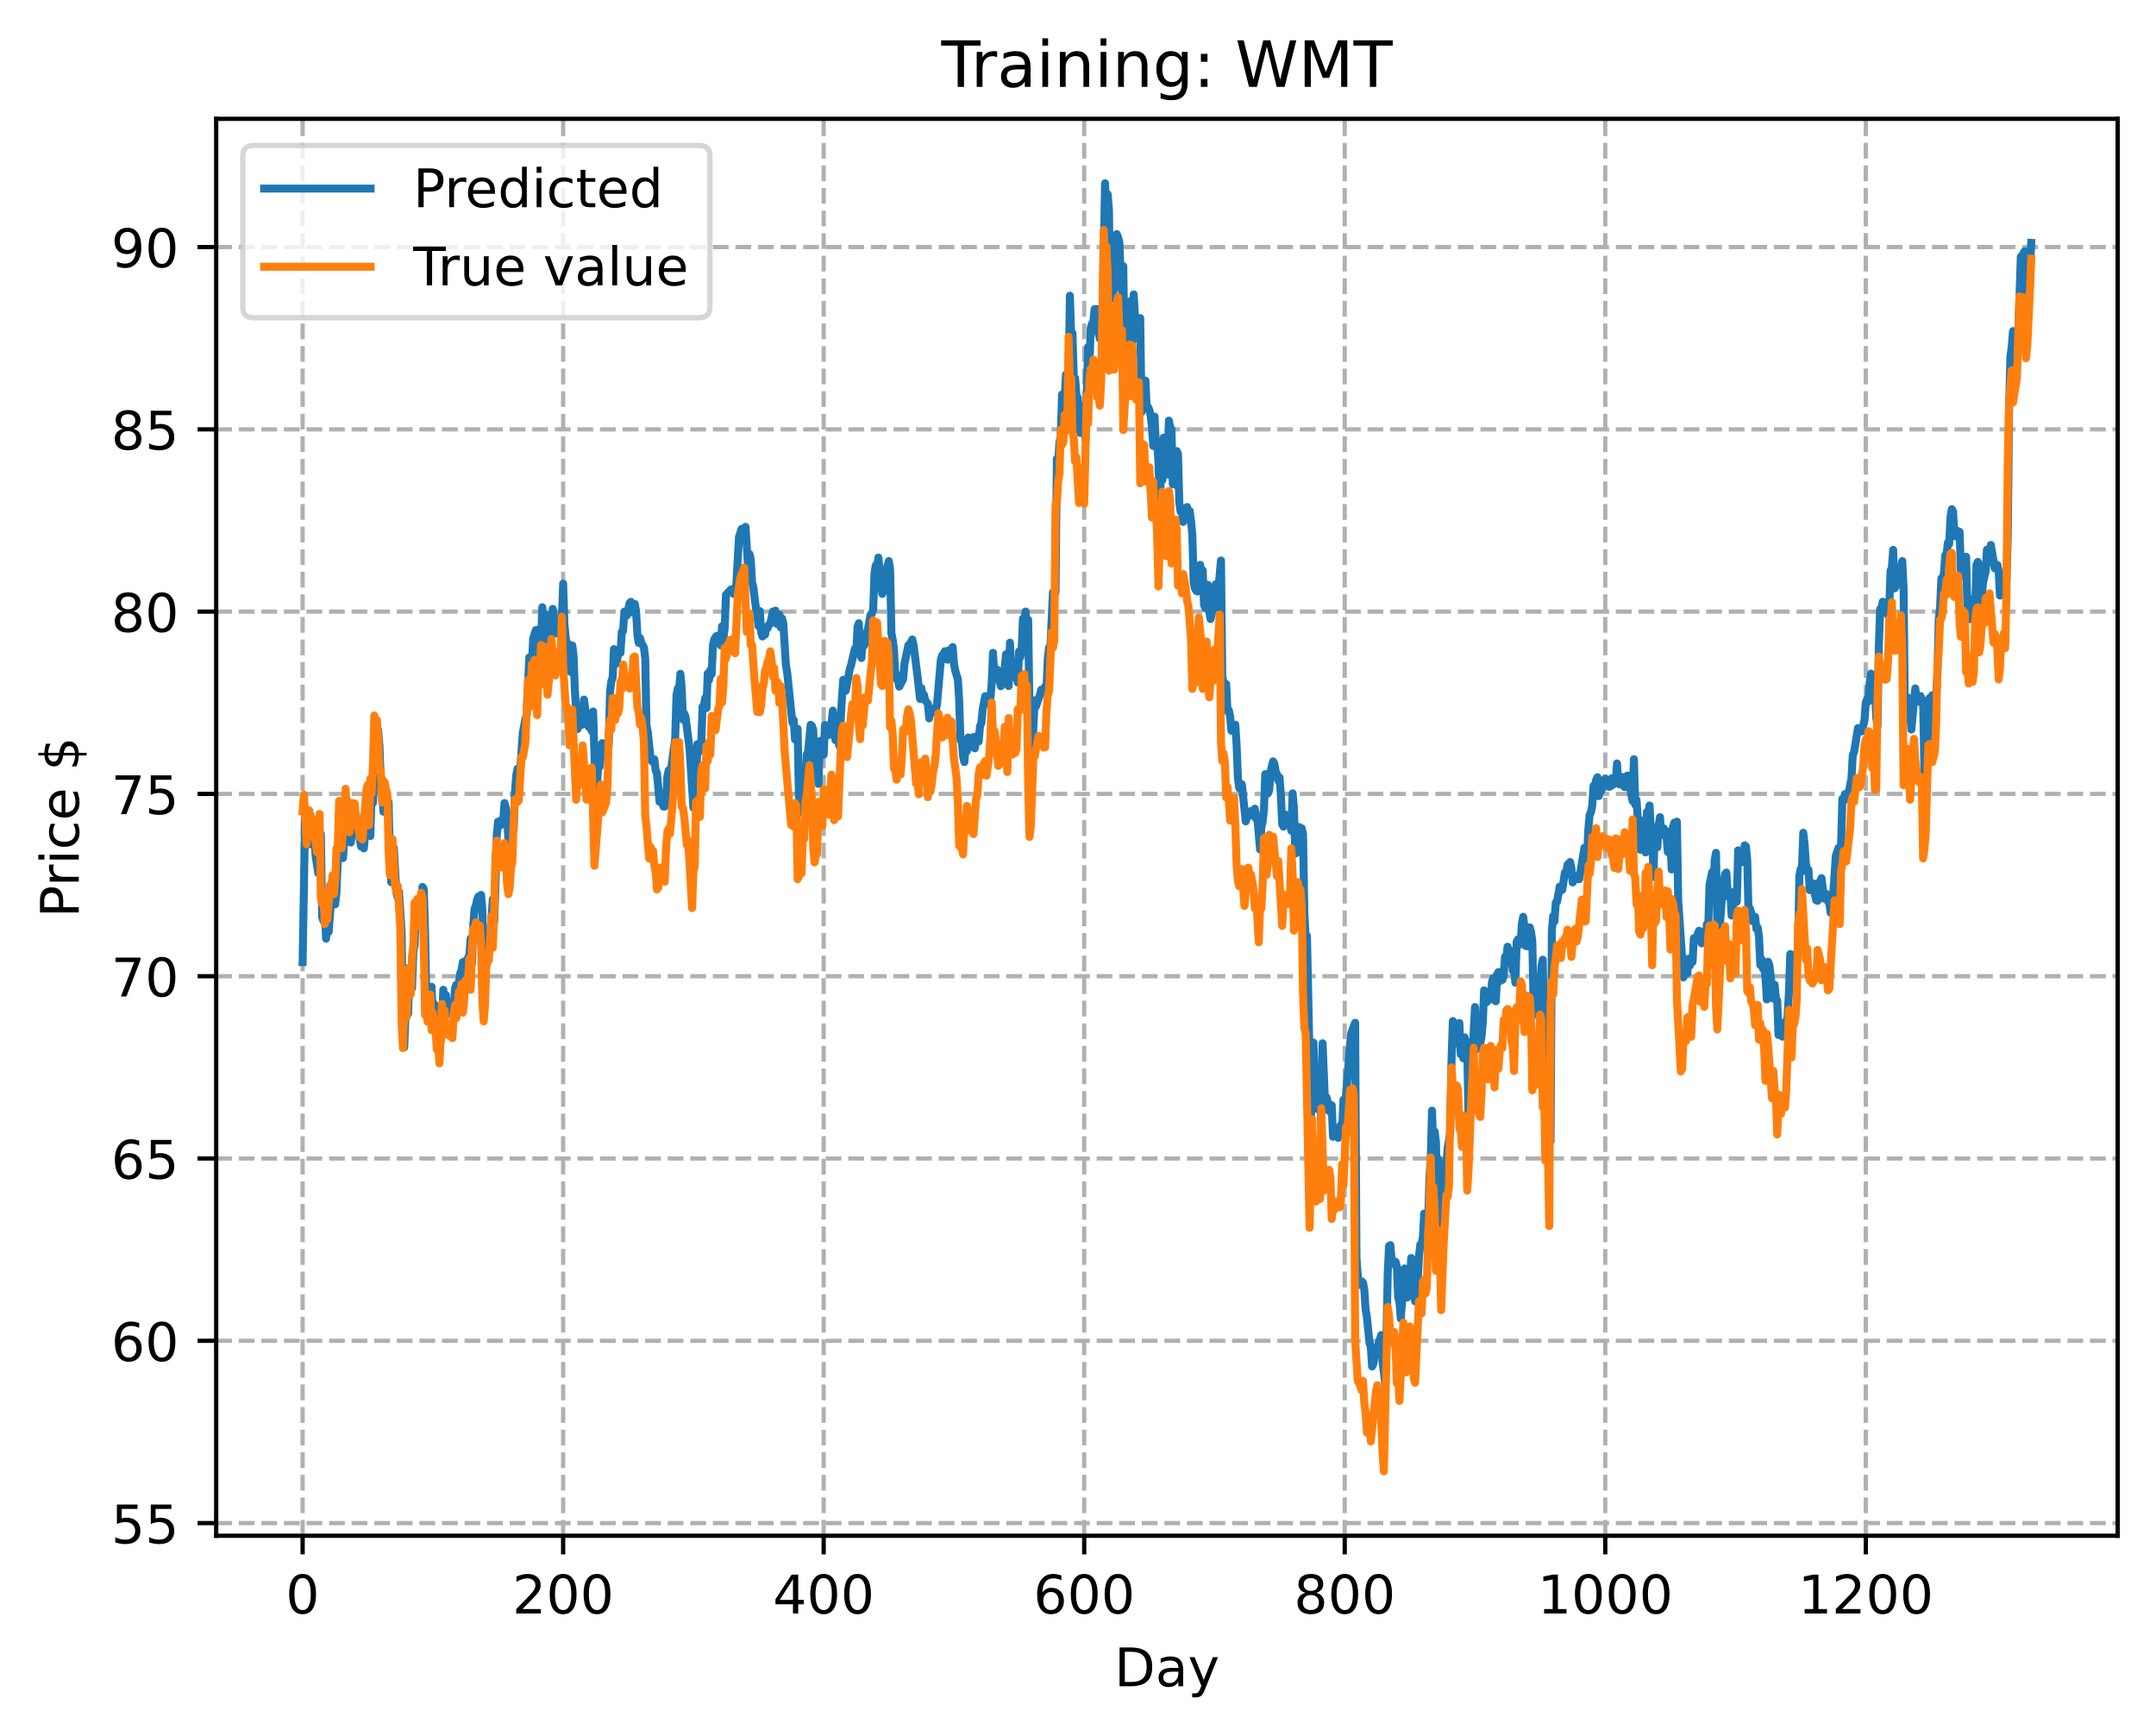 <?xml version="1.0" encoding="utf-8" standalone="no"?>
<!DOCTYPE svg PUBLIC "-//W3C//DTD SVG 1.1//EN"
  "http://www.w3.org/Graphics/SVG/1.1/DTD/svg11.dtd">
<!-- Created with matplotlib (https://matplotlib.org/) -->
<svg height="325.986pt" version="1.1" viewBox="0 0 404.923 325.986" width="404.923pt" xmlns="http://www.w3.org/2000/svg" xmlns:xlink="http://www.w3.org/1999/xlink">
 <defs>
  <style type="text/css">
*{stroke-linecap:butt;stroke-linejoin:round;}
  </style>
 </defs>
 <g id="figure_1">
  <g id="patch_1">
   <path d="M 0 325.986 
L 404.923 325.986 
L 404.923 0 
L 0 0 
z
" style="fill:#ffffff;"/>
  </g>
  <g id="axes_1">
   <g id="patch_2">
    <path d="M 40.603 288.43 
L 397.723 288.43 
L 397.723 22.318 
L 40.603 22.318 
z
" style="fill:#ffffff;"/>
   </g>
   <g id="matplotlib.axis_1">
    <g id="xtick_1">
     <g id="line2d_1">
      <path clip-path="url(#pb3d1b066d9)" d="M 56.836 288.43 
L 56.836 22.318 
" style="fill:none;stroke:#b0b0b0;stroke-dasharray:2.96,1.28;stroke-dashoffset:0;stroke-width:0.8;"/>
     </g>
     <g id="line2d_2">
      <defs>
       <path d="M 0 0 
L 0 3.5 
" id="me7e6b06b47" style="stroke:#000000;stroke-width:0.8;"/>
      </defs>
      <g>
       <use style="stroke:#000000;stroke-width:0.8;" x="56.836" xlink:href="#me7e6b06b47" y="288.43"/>
      </g>
     </g>
     <g id="text_1">
      <!-- 0 -->
      <defs>
       <path d="M 31.781 66.406 
Q 24.172 66.406 20.328 58.906 
Q 16.5 51.422 16.5 36.375 
Q 16.5 21.391 20.328 13.891 
Q 24.172 6.391 31.781 6.391 
Q 39.453 6.391 43.281 13.891 
Q 47.125 21.391 47.125 36.375 
Q 47.125 51.422 43.281 58.906 
Q 39.453 66.406 31.781 66.406 
z
M 31.781 74.219 
Q 44.047 74.219 50.516 64.516 
Q 56.984 54.828 56.984 36.375 
Q 56.984 17.969 50.516 8.266 
Q 44.047 -1.422 31.781 -1.422 
Q 19.531 -1.422 13.062 8.266 
Q 6.594 17.969 6.594 36.375 
Q 6.594 54.828 13.062 64.516 
Q 19.531 74.219 31.781 74.219 
z
" id="DejaVuSans-48"/>
      </defs>
      <g transform="translate(53.655 303.029)scale(0.1 -0.1)">
       <use xlink:href="#DejaVuSans-48"/>
      </g>
     </g>
    </g>
    <g id="xtick_2">
     <g id="line2d_3">
      <path clip-path="url(#pb3d1b066d9)" d="M 105.766 288.43 
L 105.766 22.318 
" style="fill:none;stroke:#b0b0b0;stroke-dasharray:2.96,1.28;stroke-dashoffset:0;stroke-width:0.8;"/>
     </g>
     <g id="line2d_4">
      <g>
       <use style="stroke:#000000;stroke-width:0.8;" x="105.766" xlink:href="#me7e6b06b47" y="288.43"/>
      </g>
     </g>
     <g id="text_2">
      <!-- 200 -->
      <defs>
       <path d="M 19.188 8.297 
L 53.609 8.297 
L 53.609 0 
L 7.328 0 
L 7.328 8.297 
Q 12.938 14.109 22.625 23.891 
Q 32.328 33.688 34.812 36.531 
Q 39.547 41.844 41.422 45.531 
Q 43.312 49.219 43.312 52.781 
Q 43.312 58.594 39.234 62.25 
Q 35.156 65.922 28.609 65.922 
Q 23.969 65.922 18.812 64.312 
Q 13.672 62.703 7.812 59.422 
L 7.812 69.391 
Q 13.766 71.781 18.938 73 
Q 24.125 74.219 28.422 74.219 
Q 39.75 74.219 46.484 68.547 
Q 53.219 62.891 53.219 53.422 
Q 53.219 48.922 51.531 44.891 
Q 49.859 40.875 45.406 35.406 
Q 44.188 33.984 37.641 27.219 
Q 31.109 20.453 19.188 8.297 
z
" id="DejaVuSans-50"/>
      </defs>
      <g transform="translate(96.223 303.029)scale(0.1 -0.1)">
       <use xlink:href="#DejaVuSans-50"/>
       <use x="63.623" xlink:href="#DejaVuSans-48"/>
       <use x="127.246" xlink:href="#DejaVuSans-48"/>
      </g>
     </g>
    </g>
    <g id="xtick_3">
     <g id="line2d_5">
      <path clip-path="url(#pb3d1b066d9)" d="M 154.697 288.43 
L 154.697 22.318 
" style="fill:none;stroke:#b0b0b0;stroke-dasharray:2.96,1.28;stroke-dashoffset:0;stroke-width:0.8;"/>
     </g>
     <g id="line2d_6">
      <g>
       <use style="stroke:#000000;stroke-width:0.8;" x="154.697" xlink:href="#me7e6b06b47" y="288.43"/>
      </g>
     </g>
     <g id="text_3">
      <!-- 400 -->
      <defs>
       <path d="M 37.797 64.312 
L 12.891 25.391 
L 37.797 25.391 
z
M 35.203 72.906 
L 47.609 72.906 
L 47.609 25.391 
L 58.016 25.391 
L 58.016 17.188 
L 47.609 17.188 
L 47.609 0 
L 37.797 0 
L 37.797 17.188 
L 4.891 17.188 
L 4.891 26.703 
z
" id="DejaVuSans-52"/>
      </defs>
      <g transform="translate(145.153 303.029)scale(0.1 -0.1)">
       <use xlink:href="#DejaVuSans-52"/>
       <use x="63.623" xlink:href="#DejaVuSans-48"/>
       <use x="127.246" xlink:href="#DejaVuSans-48"/>
      </g>
     </g>
    </g>
    <g id="xtick_4">
     <g id="line2d_7">
      <path clip-path="url(#pb3d1b066d9)" d="M 203.628 288.43 
L 203.628 22.318 
" style="fill:none;stroke:#b0b0b0;stroke-dasharray:2.96,1.28;stroke-dashoffset:0;stroke-width:0.8;"/>
     </g>
     <g id="line2d_8">
      <g>
       <use style="stroke:#000000;stroke-width:0.8;" x="203.628" xlink:href="#me7e6b06b47" y="288.43"/>
      </g>
     </g>
     <g id="text_4">
      <!-- 600 -->
      <defs>
       <path d="M 33.016 40.375 
Q 26.375 40.375 22.484 35.828 
Q 18.609 31.297 18.609 23.391 
Q 18.609 15.531 22.484 10.953 
Q 26.375 6.391 33.016 6.391 
Q 39.656 6.391 43.531 10.953 
Q 47.406 15.531 47.406 23.391 
Q 47.406 31.297 43.531 35.828 
Q 39.656 40.375 33.016 40.375 
z
M 52.594 71.297 
L 52.594 62.312 
Q 48.875 64.062 45.094 64.984 
Q 41.312 65.922 37.594 65.922 
Q 27.828 65.922 22.672 59.328 
Q 17.531 52.734 16.797 39.406 
Q 19.672 43.656 24.016 45.922 
Q 28.375 48.188 33.594 48.188 
Q 44.578 48.188 50.953 41.516 
Q 57.328 34.859 57.328 23.391 
Q 57.328 12.156 50.688 5.359 
Q 44.047 -1.422 33.016 -1.422 
Q 20.359 -1.422 13.672 8.266 
Q 6.984 17.969 6.984 36.375 
Q 6.984 53.656 15.188 63.938 
Q 23.391 74.219 37.203 74.219 
Q 40.922 74.219 44.703 73.484 
Q 48.484 72.75 52.594 71.297 
z
" id="DejaVuSans-54"/>
      </defs>
      <g transform="translate(194.084 303.029)scale(0.1 -0.1)">
       <use xlink:href="#DejaVuSans-54"/>
       <use x="63.623" xlink:href="#DejaVuSans-48"/>
       <use x="127.246" xlink:href="#DejaVuSans-48"/>
      </g>
     </g>
    </g>
    <g id="xtick_5">
     <g id="line2d_9">
      <path clip-path="url(#pb3d1b066d9)" d="M 252.558 288.43 
L 252.558 22.318 
" style="fill:none;stroke:#b0b0b0;stroke-dasharray:2.96,1.28;stroke-dashoffset:0;stroke-width:0.8;"/>
     </g>
     <g id="line2d_10">
      <g>
       <use style="stroke:#000000;stroke-width:0.8;" x="252.558" xlink:href="#me7e6b06b47" y="288.43"/>
      </g>
     </g>
     <g id="text_5">
      <!-- 800 -->
      <defs>
       <path d="M 31.781 34.625 
Q 24.75 34.625 20.719 30.859 
Q 16.703 27.094 16.703 20.516 
Q 16.703 13.922 20.719 10.156 
Q 24.75 6.391 31.781 6.391 
Q 38.812 6.391 42.859 10.172 
Q 46.922 13.969 46.922 20.516 
Q 46.922 27.094 42.891 30.859 
Q 38.875 34.625 31.781 34.625 
z
M 21.922 38.812 
Q 15.578 40.375 12.031 44.719 
Q 8.5 49.078 8.5 55.328 
Q 8.5 64.062 14.719 69.141 
Q 20.953 74.219 31.781 74.219 
Q 42.672 74.219 48.875 69.141 
Q 55.078 64.062 55.078 55.328 
Q 55.078 49.078 51.531 44.719 
Q 48 40.375 41.703 38.812 
Q 48.828 37.156 52.797 32.312 
Q 56.781 27.484 56.781 20.516 
Q 56.781 9.906 50.312 4.234 
Q 43.844 -1.422 31.781 -1.422 
Q 19.734 -1.422 13.25 4.234 
Q 6.781 9.906 6.781 20.516 
Q 6.781 27.484 10.781 32.312 
Q 14.797 37.156 21.922 38.812 
z
M 18.312 54.391 
Q 18.312 48.734 21.844 45.562 
Q 25.391 42.391 31.781 42.391 
Q 38.141 42.391 41.719 45.562 
Q 45.312 48.734 45.312 54.391 
Q 45.312 60.062 41.719 63.234 
Q 38.141 66.406 31.781 66.406 
Q 25.391 66.406 21.844 63.234 
Q 18.312 60.062 18.312 54.391 
z
" id="DejaVuSans-56"/>
      </defs>
      <g transform="translate(243.015 303.029)scale(0.1 -0.1)">
       <use xlink:href="#DejaVuSans-56"/>
       <use x="63.623" xlink:href="#DejaVuSans-48"/>
       <use x="127.246" xlink:href="#DejaVuSans-48"/>
      </g>
     </g>
    </g>
    <g id="xtick_6">
     <g id="line2d_11">
      <path clip-path="url(#pb3d1b066d9)" d="M 301.489 288.43 
L 301.489 22.318 
" style="fill:none;stroke:#b0b0b0;stroke-dasharray:2.96,1.28;stroke-dashoffset:0;stroke-width:0.8;"/>
     </g>
     <g id="line2d_12">
      <g>
       <use style="stroke:#000000;stroke-width:0.8;" x="301.489" xlink:href="#me7e6b06b47" y="288.43"/>
      </g>
     </g>
     <g id="text_6">
      <!-- 1000 -->
      <defs>
       <path d="M 12.406 8.297 
L 28.516 8.297 
L 28.516 63.922 
L 10.984 60.406 
L 10.984 69.391 
L 28.422 72.906 
L 38.281 72.906 
L 38.281 8.297 
L 54.391 8.297 
L 54.391 0 
L 12.406 0 
z
" id="DejaVuSans-49"/>
      </defs>
      <g transform="translate(288.764 303.029)scale(0.1 -0.1)">
       <use xlink:href="#DejaVuSans-49"/>
       <use x="63.623" xlink:href="#DejaVuSans-48"/>
       <use x="127.246" xlink:href="#DejaVuSans-48"/>
       <use x="190.869" xlink:href="#DejaVuSans-48"/>
      </g>
     </g>
    </g>
    <g id="xtick_7">
     <g id="line2d_13">
      <path clip-path="url(#pb3d1b066d9)" d="M 350.419 288.43 
L 350.419 22.318 
" style="fill:none;stroke:#b0b0b0;stroke-dasharray:2.96,1.28;stroke-dashoffset:0;stroke-width:0.8;"/>
     </g>
     <g id="line2d_14">
      <g>
       <use style="stroke:#000000;stroke-width:0.8;" x="350.419" xlink:href="#me7e6b06b47" y="288.43"/>
      </g>
     </g>
     <g id="text_7">
      <!-- 1200 -->
      <g transform="translate(337.694 303.029)scale(0.1 -0.1)">
       <use xlink:href="#DejaVuSans-49"/>
       <use x="63.623" xlink:href="#DejaVuSans-50"/>
       <use x="127.246" xlink:href="#DejaVuSans-48"/>
       <use x="190.869" xlink:href="#DejaVuSans-48"/>
      </g>
     </g>
    </g>
    <g id="text_8">
     <!-- Day -->
     <defs>
      <path d="M 19.672 64.797 
L 19.672 8.109 
L 31.594 8.109 
Q 46.688 8.109 53.688 14.938 
Q 60.688 21.781 60.688 36.531 
Q 60.688 51.172 53.688 57.984 
Q 46.688 64.797 31.594 64.797 
z
M 9.812 72.906 
L 30.078 72.906 
Q 51.266 72.906 61.172 64.094 
Q 71.094 55.281 71.094 36.531 
Q 71.094 17.672 61.125 8.828 
Q 51.172 0 30.078 0 
L 9.812 0 
z
" id="DejaVuSans-68"/>
      <path d="M 34.281 27.484 
Q 23.391 27.484 19.188 25 
Q 14.984 22.516 14.984 16.5 
Q 14.984 11.719 18.141 8.906 
Q 21.297 6.109 26.703 6.109 
Q 34.188 6.109 38.703 11.406 
Q 43.219 16.703 43.219 25.484 
L 43.219 27.484 
z
M 52.203 31.203 
L 52.203 0 
L 43.219 0 
L 43.219 8.297 
Q 40.141 3.328 35.547 0.953 
Q 30.953 -1.422 24.312 -1.422 
Q 15.922 -1.422 10.953 3.297 
Q 6 8.016 6 15.922 
Q 6 25.141 12.172 29.828 
Q 18.359 34.516 30.609 34.516 
L 43.219 34.516 
L 43.219 35.406 
Q 43.219 41.609 39.141 45 
Q 35.062 48.391 27.688 48.391 
Q 23 48.391 18.547 47.266 
Q 14.109 46.141 10.016 43.891 
L 10.016 52.203 
Q 14.938 54.109 19.578 55.047 
Q 24.219 56 28.609 56 
Q 40.484 56 46.344 49.844 
Q 52.203 43.703 52.203 31.203 
z
" id="DejaVuSans-97"/>
      <path d="M 32.172 -5.078 
Q 28.375 -14.844 24.75 -17.812 
Q 21.141 -20.797 15.094 -20.797 
L 7.906 -20.797 
L 7.906 -13.281 
L 13.188 -13.281 
Q 16.891 -13.281 18.938 -11.516 
Q 21 -9.766 23.484 -3.219 
L 25.094 0.875 
L 2.984 54.688 
L 12.5 54.688 
L 29.594 11.922 
L 46.688 54.688 
L 56.203 54.688 
z
" id="DejaVuSans-121"/>
     </defs>
     <g transform="translate(209.29 316.707)scale(0.1 -0.1)">
      <use xlink:href="#DejaVuSans-68"/>
      <use x="77.002" xlink:href="#DejaVuSans-97"/>
      <use x="138.281" xlink:href="#DejaVuSans-121"/>
     </g>
    </g>
   </g>
   <g id="matplotlib.axis_2">
    <g id="ytick_1">
     <g id="line2d_15">
      <path clip-path="url(#pb3d1b066d9)" d="M 40.603 286.058 
L 397.723 286.058 
" style="fill:none;stroke:#b0b0b0;stroke-dasharray:2.96,1.28;stroke-dashoffset:0;stroke-width:0.8;"/>
     </g>
     <g id="line2d_16">
      <defs>
       <path d="M 0 0 
L -3.5 0 
" id="me7acd74502" style="stroke:#000000;stroke-width:0.8;"/>
      </defs>
      <g>
       <use style="stroke:#000000;stroke-width:0.8;" x="40.603" xlink:href="#me7acd74502" y="286.058"/>
      </g>
     </g>
     <g id="text_9">
      <!-- 55 -->
      <defs>
       <path d="M 10.797 72.906 
L 49.516 72.906 
L 49.516 64.594 
L 19.828 64.594 
L 19.828 46.734 
Q 21.969 47.469 24.109 47.828 
Q 26.266 48.188 28.422 48.188 
Q 40.625 48.188 47.75 41.5 
Q 54.891 34.812 54.891 23.391 
Q 54.891 11.625 47.562 5.094 
Q 40.234 -1.422 26.906 -1.422 
Q 22.312 -1.422 17.547 -0.641 
Q 12.797 0.141 7.719 1.703 
L 7.719 11.625 
Q 12.109 9.234 16.797 8.062 
Q 21.484 6.891 26.703 6.891 
Q 35.156 6.891 40.078 11.328 
Q 45.016 15.766 45.016 23.391 
Q 45.016 31 40.078 35.438 
Q 35.156 39.891 26.703 39.891 
Q 22.75 39.891 18.812 39.016 
Q 14.891 38.141 10.797 36.281 
z
" id="DejaVuSans-53"/>
      </defs>
      <g transform="translate(20.878 289.857)scale(0.1 -0.1)">
       <use xlink:href="#DejaVuSans-53"/>
       <use x="63.623" xlink:href="#DejaVuSans-53"/>
      </g>
     </g>
    </g>
    <g id="ytick_2">
     <g id="line2d_17">
      <path clip-path="url(#pb3d1b066d9)" d="M 40.603 251.82 
L 397.723 251.82 
" style="fill:none;stroke:#b0b0b0;stroke-dasharray:2.96,1.28;stroke-dashoffset:0;stroke-width:0.8;"/>
     </g>
     <g id="line2d_18">
      <g>
       <use style="stroke:#000000;stroke-width:0.8;" x="40.603" xlink:href="#me7acd74502" y="251.82"/>
      </g>
     </g>
     <g id="text_10">
      <!-- 60 -->
      <g transform="translate(20.878 255.619)scale(0.1 -0.1)">
       <use xlink:href="#DejaVuSans-54"/>
       <use x="63.623" xlink:href="#DejaVuSans-48"/>
      </g>
     </g>
    </g>
    <g id="ytick_3">
     <g id="line2d_19">
      <path clip-path="url(#pb3d1b066d9)" d="M 40.603 217.583 
L 397.723 217.583 
" style="fill:none;stroke:#b0b0b0;stroke-dasharray:2.96,1.28;stroke-dashoffset:0;stroke-width:0.8;"/>
     </g>
     <g id="line2d_20">
      <g>
       <use style="stroke:#000000;stroke-width:0.8;" x="40.603" xlink:href="#me7acd74502" y="217.583"/>
      </g>
     </g>
     <g id="text_11">
      <!-- 65 -->
      <g transform="translate(20.878 221.382)scale(0.1 -0.1)">
       <use xlink:href="#DejaVuSans-54"/>
       <use x="63.623" xlink:href="#DejaVuSans-53"/>
      </g>
     </g>
    </g>
    <g id="ytick_4">
     <g id="line2d_21">
      <path clip-path="url(#pb3d1b066d9)" d="M 40.603 183.346 
L 397.723 183.346 
" style="fill:none;stroke:#b0b0b0;stroke-dasharray:2.96,1.28;stroke-dashoffset:0;stroke-width:0.8;"/>
     </g>
     <g id="line2d_22">
      <g>
       <use style="stroke:#000000;stroke-width:0.8;" x="40.603" xlink:href="#me7acd74502" y="183.346"/>
      </g>
     </g>
     <g id="text_12">
      <!-- 70 -->
      <defs>
       <path d="M 8.203 72.906 
L 55.078 72.906 
L 55.078 68.703 
L 28.609 0 
L 18.312 0 
L 43.219 64.594 
L 8.203 64.594 
z
" id="DejaVuSans-55"/>
      </defs>
      <g transform="translate(20.878 187.145)scale(0.1 -0.1)">
       <use xlink:href="#DejaVuSans-55"/>
       <use x="63.623" xlink:href="#DejaVuSans-48"/>
      </g>
     </g>
    </g>
    <g id="ytick_5">
     <g id="line2d_23">
      <path clip-path="url(#pb3d1b066d9)" d="M 40.603 149.109 
L 397.723 149.109 
" style="fill:none;stroke:#b0b0b0;stroke-dasharray:2.96,1.28;stroke-dashoffset:0;stroke-width:0.8;"/>
     </g>
     <g id="line2d_24">
      <g>
       <use style="stroke:#000000;stroke-width:0.8;" x="40.603" xlink:href="#me7acd74502" y="149.109"/>
      </g>
     </g>
     <g id="text_13">
      <!-- 75 -->
      <g transform="translate(20.878 152.908)scale(0.1 -0.1)">
       <use xlink:href="#DejaVuSans-55"/>
       <use x="63.623" xlink:href="#DejaVuSans-53"/>
      </g>
     </g>
    </g>
    <g id="ytick_6">
     <g id="line2d_25">
      <path clip-path="url(#pb3d1b066d9)" d="M 40.603 114.871 
L 397.723 114.871 
" style="fill:none;stroke:#b0b0b0;stroke-dasharray:2.96,1.28;stroke-dashoffset:0;stroke-width:0.8;"/>
     </g>
     <g id="line2d_26">
      <g>
       <use style="stroke:#000000;stroke-width:0.8;" x="40.603" xlink:href="#me7acd74502" y="114.871"/>
      </g>
     </g>
     <g id="text_14">
      <!-- 80 -->
      <g transform="translate(20.878 118.671)scale(0.1 -0.1)">
       <use xlink:href="#DejaVuSans-56"/>
       <use x="63.623" xlink:href="#DejaVuSans-48"/>
      </g>
     </g>
    </g>
    <g id="ytick_7">
     <g id="line2d_27">
      <path clip-path="url(#pb3d1b066d9)" d="M 40.603 80.634 
L 397.723 80.634 
" style="fill:none;stroke:#b0b0b0;stroke-dasharray:2.96,1.28;stroke-dashoffset:0;stroke-width:0.8;"/>
     </g>
     <g id="line2d_28">
      <g>
       <use style="stroke:#000000;stroke-width:0.8;" x="40.603" xlink:href="#me7acd74502" y="80.634"/>
      </g>
     </g>
     <g id="text_15">
      <!-- 85 -->
      <g transform="translate(20.878 84.433)scale(0.1 -0.1)">
       <use xlink:href="#DejaVuSans-56"/>
       <use x="63.623" xlink:href="#DejaVuSans-53"/>
      </g>
     </g>
    </g>
    <g id="ytick_8">
     <g id="line2d_29">
      <path clip-path="url(#pb3d1b066d9)" d="M 40.603 46.397 
L 397.723 46.397 
" style="fill:none;stroke:#b0b0b0;stroke-dasharray:2.96,1.28;stroke-dashoffset:0;stroke-width:0.8;"/>
     </g>
     <g id="line2d_30">
      <g>
       <use style="stroke:#000000;stroke-width:0.8;" x="40.603" xlink:href="#me7acd74502" y="46.397"/>
      </g>
     </g>
     <g id="text_16">
      <!-- 90 -->
      <defs>
       <path d="M 10.984 1.516 
L 10.984 10.5 
Q 14.703 8.734 18.5 7.812 
Q 22.312 6.891 25.984 6.891 
Q 35.75 6.891 40.891 13.453 
Q 46.047 20.016 46.781 33.406 
Q 43.953 29.203 39.594 26.953 
Q 35.25 24.703 29.984 24.703 
Q 19.047 24.703 12.672 31.312 
Q 6.297 37.938 6.297 49.422 
Q 6.297 60.641 12.938 67.422 
Q 19.578 74.219 30.609 74.219 
Q 43.266 74.219 49.922 64.516 
Q 56.594 54.828 56.594 36.375 
Q 56.594 19.141 48.406 8.859 
Q 40.234 -1.422 26.422 -1.422 
Q 22.703 -1.422 18.891 -0.688 
Q 15.094 0.047 10.984 1.516 
z
M 30.609 32.422 
Q 37.25 32.422 41.125 36.953 
Q 45.016 41.5 45.016 49.422 
Q 45.016 57.281 41.125 61.844 
Q 37.25 66.406 30.609 66.406 
Q 23.969 66.406 20.094 61.844 
Q 16.219 57.281 16.219 49.422 
Q 16.219 41.5 20.094 36.953 
Q 23.969 32.422 30.609 32.422 
z
" id="DejaVuSans-57"/>
      </defs>
      <g transform="translate(20.878 50.196)scale(0.1 -0.1)">
       <use xlink:href="#DejaVuSans-57"/>
       <use x="63.623" xlink:href="#DejaVuSans-48"/>
      </g>
     </g>
    </g>
    <g id="text_17">
     <!-- Price $ -->
     <defs>
      <path d="M 19.672 64.797 
L 19.672 37.406 
L 32.078 37.406 
Q 38.969 37.406 42.719 40.969 
Q 46.484 44.531 46.484 51.125 
Q 46.484 57.672 42.719 61.234 
Q 38.969 64.797 32.078 64.797 
z
M 9.812 72.906 
L 32.078 72.906 
Q 44.344 72.906 50.609 67.359 
Q 56.891 61.812 56.891 51.125 
Q 56.891 40.328 50.609 34.812 
Q 44.344 29.297 32.078 29.297 
L 19.672 29.297 
L 19.672 0 
L 9.812 0 
z
" id="DejaVuSans-80"/>
      <path d="M 41.109 46.297 
Q 39.594 47.172 37.812 47.578 
Q 36.031 48 33.891 48 
Q 26.266 48 22.188 43.047 
Q 18.109 38.094 18.109 28.812 
L 18.109 0 
L 9.078 0 
L 9.078 54.688 
L 18.109 54.688 
L 18.109 46.188 
Q 20.953 51.172 25.484 53.578 
Q 30.031 56 36.531 56 
Q 37.453 56 38.578 55.875 
Q 39.703 55.766 41.062 55.516 
z
" id="DejaVuSans-114"/>
      <path d="M 9.422 54.688 
L 18.406 54.688 
L 18.406 0 
L 9.422 0 
z
M 9.422 75.984 
L 18.406 75.984 
L 18.406 64.594 
L 9.422 64.594 
z
" id="DejaVuSans-105"/>
      <path d="M 48.781 52.594 
L 48.781 44.188 
Q 44.969 46.297 41.141 47.344 
Q 37.312 48.391 33.406 48.391 
Q 24.656 48.391 19.812 42.844 
Q 14.984 37.312 14.984 27.297 
Q 14.984 17.281 19.812 11.734 
Q 24.656 6.203 33.406 6.203 
Q 37.312 6.203 41.141 7.25 
Q 44.969 8.297 48.781 10.406 
L 48.781 2.094 
Q 45.016 0.344 40.984 -0.531 
Q 36.969 -1.422 32.422 -1.422 
Q 20.062 -1.422 12.781 6.344 
Q 5.516 14.109 5.516 27.297 
Q 5.516 40.672 12.859 48.328 
Q 20.219 56 33.016 56 
Q 37.156 56 41.109 55.141 
Q 45.062 54.297 48.781 52.594 
z
" id="DejaVuSans-99"/>
      <path d="M 56.203 29.594 
L 56.203 25.203 
L 14.891 25.203 
Q 15.484 15.922 20.484 11.062 
Q 25.484 6.203 34.422 6.203 
Q 39.594 6.203 44.453 7.469 
Q 49.312 8.734 54.109 11.281 
L 54.109 2.781 
Q 49.266 0.734 44.188 -0.344 
Q 39.109 -1.422 33.891 -1.422 
Q 20.797 -1.422 13.156 6.188 
Q 5.516 13.812 5.516 26.812 
Q 5.516 40.234 12.766 48.109 
Q 20.016 56 32.328 56 
Q 43.359 56 49.781 48.891 
Q 56.203 41.797 56.203 29.594 
z
M 47.219 32.234 
Q 47.125 39.594 43.094 43.984 
Q 39.062 48.391 32.422 48.391 
Q 24.906 48.391 20.391 44.141 
Q 15.875 39.891 15.188 32.172 
z
" id="DejaVuSans-101"/>
      <path id="DejaVuSans-32"/>
      <path d="M 33.797 -14.703 
L 28.906 -14.703 
L 28.859 0 
Q 23.734 0.094 18.609 1.188 
Q 13.484 2.297 8.297 4.5 
L 8.297 13.281 
Q 13.281 10.156 18.375 8.562 
Q 23.484 6.984 28.906 6.938 
L 28.906 29.203 
Q 18.109 30.953 13.203 35.156 
Q 8.297 39.359 8.297 46.688 
Q 8.297 54.641 13.625 59.219 
Q 18.953 63.812 28.906 64.5 
L 28.906 75.984 
L 33.797 75.984 
L 33.797 64.656 
Q 38.328 64.453 42.578 63.688 
Q 46.828 62.938 50.875 61.625 
L 50.875 53.078 
Q 46.828 55.125 42.547 56.25 
Q 38.281 57.375 33.797 57.562 
L 33.797 36.719 
Q 44.875 35.016 50.094 30.609 
Q 55.328 26.219 55.328 18.609 
Q 55.328 10.359 49.781 5.594 
Q 44.234 0.828 33.797 0.094 
z
M 28.906 37.594 
L 28.906 57.625 
Q 23.25 56.984 20.266 54.391 
Q 17.281 51.812 17.281 47.516 
Q 17.281 43.312 20.031 40.969 
Q 22.797 38.625 28.906 37.594 
z
M 33.797 28.219 
L 33.797 7.078 
Q 39.984 7.906 43.141 10.594 
Q 46.297 13.281 46.297 17.672 
Q 46.297 21.969 43.281 24.5 
Q 40.281 27.047 33.797 28.219 
z
" id="DejaVuSans-36"/>
     </defs>
     <g transform="translate(14.798 172.342)rotate(-90)scale(0.1 -0.1)">
      <use xlink:href="#DejaVuSans-80"/>
      <use x="58.553" xlink:href="#DejaVuSans-114"/>
      <use x="99.666" xlink:href="#DejaVuSans-105"/>
      <use x="127.449" xlink:href="#DejaVuSans-99"/>
      <use x="182.43" xlink:href="#DejaVuSans-101"/>
      <use x="243.953" xlink:href="#DejaVuSans-32"/>
      <use x="275.74" xlink:href="#DejaVuSans-36"/>
     </g>
    </g>
   </g>
   <g id="line2d_31">
    <path clip-path="url(#pb3d1b066d9)" d="M 56.836 180.692 
L 57.325 152.438 
L 57.57 153.895 
L 57.814 158.598 
L 58.304 153.082 
L 58.793 158.754 
L 59.038 157.125 
L 59.282 160.783 
L 59.772 163.982 
L 60.261 156.64 
L 60.506 172.236 
L 60.75 172.971 
L 60.995 170.56 
L 61.24 176.286 
L 61.484 173.769 
L 61.729 175.009 
L 62.218 168.544 
L 62.463 168.962 
L 62.708 166.459 
L 62.952 169.852 
L 63.197 167.467 
L 63.441 161.385 
L 63.686 161.229 
L 63.931 152.67 
L 64.175 159.229 
L 64.42 161.163 
L 64.665 157.435 
L 64.909 157.507 
L 65.154 150.296 
L 65.643 158.013 
L 65.888 158.241 
L 66.377 152.907 
L 66.622 154.988 
L 66.867 152.996 
L 67.111 156.262 
L 67.356 156.621 
L 67.845 159.016 
L 68.09 157.291 
L 68.335 159.33 
L 69.069 150.425 
L 69.313 149.741 
L 69.558 157.022 
L 69.802 148.235 
L 70.047 150.808 
L 70.292 145.38 
L 70.536 136.371 
L 70.781 137.857 
L 71.026 137.089 
L 71.27 140.212 
L 71.515 146.516 
L 71.76 146.376 
L 72.004 152.444 
L 72.249 152.111 
L 72.494 148.885 
L 72.738 150.233 
L 72.983 150.66 
L 73.228 161.226 
L 73.472 165.69 
L 73.717 163.21 
L 73.962 159.247 
L 74.451 167.681 
L 74.696 168.544 
L 74.94 167.472 
L 75.429 175.017 
L 75.674 192.388 
L 75.919 196.714 
L 76.163 190.156 
L 76.408 190.081 
L 76.653 190.405 
L 76.897 181.747 
L 77.387 185.632 
L 77.631 178.734 
L 77.876 177.5 
L 78.121 169.927 
L 78.365 173.922 
L 78.61 168.844 
L 78.855 171.353 
L 79.099 170.999 
L 79.344 166.572 
L 79.589 166.979 
L 79.833 174.976 
L 80.078 187.688 
L 80.323 187.529 
L 80.567 189.059 
L 80.812 186.599 
L 81.056 185.322 
L 81.301 191.369 
L 81.546 188.55 
L 81.79 190.161 
L 82.035 189.813 
L 82.28 192.913 
L 82.524 192.131 
L 82.769 195.469 
L 83.014 191.945 
L 83.258 185.903 
L 83.503 188.1 
L 83.748 186.882 
L 83.992 190.457 
L 84.482 188.891 
L 84.726 189.297 
L 84.971 188.102 
L 85.216 189.518 
L 85.46 185.625 
L 85.705 184.955 
L 85.95 186.43 
L 86.439 182.783 
L 86.684 182.215 
L 86.928 180.697 
L 87.173 184.944 
L 87.417 183.154 
L 87.662 180.198 
L 87.907 180.009 
L 88.151 179.24 
L 88.396 176.246 
L 88.641 180.949 
L 88.885 173.718 
L 89.13 170.7 
L 89.375 170.066 
L 89.619 168.928 
L 89.864 168.371 
L 90.109 169.022 
L 90.353 168.074 
L 90.598 170.928 
L 90.843 180.331 
L 91.087 183.086 
L 91.332 181.03 
L 91.577 175.155 
L 91.821 175.42 
L 92.066 176.114 
L 92.555 168.906 
L 92.8 173.22 
L 93.044 166.973 
L 93.289 157.028 
L 93.534 154.319 
L 93.778 155.12 
L 94.023 154.119 
L 94.268 154.859 
L 94.512 154.105 
L 94.757 150.827 
L 95.002 151.715 
L 95.246 153.792 
L 95.491 157.652 
L 95.736 158.263 
L 95.98 157.962 
L 96.225 155.574 
L 96.47 155.807 
L 96.714 148.866 
L 96.959 145.62 
L 97.204 144.375 
L 97.693 144.919 
L 98.182 137.652 
L 98.672 135.047 
L 98.916 134.306 
L 99.405 123.465 
L 99.65 126.98 
L 99.895 124.598 
L 100.139 119.928 
L 100.629 118.343 
L 100.873 118.293 
L 101.118 126.372 
L 101.363 119.488 
L 101.607 120.734 
L 101.852 114.045 
L 102.097 120.358 
L 102.341 117.082 
L 102.586 115.471 
L 103.075 122.011 
L 103.565 118.826 
L 103.809 114.354 
L 104.054 115.798 
L 104.299 116.463 
L 104.543 118.973 
L 104.788 118.681 
L 105.032 116.176 
L 105.277 117.385 
L 105.522 116.197 
L 105.766 109.612 
L 106.011 117.409 
L 106.5 122.066 
L 106.745 120.916 
L 106.99 122.327 
L 107.234 126.222 
L 107.479 121.21 
L 107.724 123.121 
L 107.968 129.755 
L 108.458 136.93 
L 108.702 132.698 
L 108.947 132.739 
L 109.192 136.186 
L 109.436 134.911 
L 109.681 131.387 
L 110.17 135.142 
L 110.415 136.29 
L 110.66 136.617 
L 110.904 136.216 
L 111.149 137.311 
L 111.393 133.62 
L 111.883 148.942 
L 112.127 147.103 
L 112.372 143.882 
L 112.617 144.006 
L 112.861 140.605 
L 113.106 139.566 
L 113.351 142.427 
L 113.84 142.173 
L 114.085 142.393 
L 114.329 139.773 
L 114.574 129.854 
L 114.819 127.927 
L 115.063 127.291 
L 115.308 121.905 
L 115.553 122.503 
L 115.797 124.624 
L 116.042 123.092 
L 116.287 122.564 
L 116.531 122.626 
L 116.776 118.649 
L 117.02 118.502 
L 117.265 114.867 
L 117.51 115.527 
L 117.754 115.571 
L 118.244 113.279 
L 118.488 113.039 
L 118.733 114.736 
L 118.978 115.078 
L 119.222 113.442 
L 119.467 114.834 
L 119.712 119.201 
L 119.956 120.74 
L 120.201 119.828 
L 120.446 120.726 
L 120.935 121.615 
L 121.18 123.676 
L 121.424 136.298 
L 121.669 137.482 
L 122.158 142.227 
L 122.403 142.908 
L 122.648 143.121 
L 122.892 142.601 
L 123.137 144.695 
L 123.381 145.177 
L 123.871 150.59 
L 124.115 149.875 
L 124.605 151.484 
L 124.849 151.486 
L 125.094 150.316 
L 125.339 145.917 
L 125.583 144.666 
L 125.828 145.534 
L 126.073 144.23 
L 126.807 138.714 
L 127.051 130.579 
L 127.296 129.293 
L 127.541 129.519 
L 127.785 126.546 
L 128.03 129.229 
L 128.275 135.146 
L 128.519 134.007 
L 128.764 134.713 
L 129.498 140.593 
L 130.232 151.707 
L 130.476 147.553 
L 130.721 149.709 
L 130.966 139.774 
L 131.21 141.248 
L 131.455 139.95 
L 131.7 139.839 
L 131.944 132.718 
L 132.189 132.775 
L 132.434 131.108 
L 132.678 132.984 
L 132.923 126.496 
L 133.168 127.702 
L 133.412 125.853 
L 133.657 126.625 
L 133.902 121.11 
L 134.146 120.102 
L 134.391 119.643 
L 134.636 119.427 
L 134.88 119.412 
L 135.125 119.878 
L 135.369 121.204 
L 135.614 117.626 
L 135.859 119.932 
L 136.103 117.927 
L 136.348 111.705 
L 137.327 110.673 
L 137.571 111.302 
L 137.816 111.552 
L 138.061 111.406 
L 138.305 109.471 
L 138.795 100.825 
L 139.284 99.339 
L 139.529 99.471 
L 139.773 99.281 
L 140.018 98.948 
L 140.507 106.579 
L 140.752 104.042 
L 140.996 105.008 
L 141.241 109.311 
L 141.486 110.352 
L 141.975 114.287 
L 142.22 115.332 
L 142.464 117.596 
L 142.709 114.779 
L 142.954 118.808 
L 143.198 119.542 
L 143.443 118.519 
L 143.688 119.181 
L 143.932 117.758 
L 144.177 117.983 
L 144.422 117.339 
L 144.666 117.158 
L 145.156 114.861 
L 145.4 115.58 
L 145.645 114.686 
L 145.89 117.171 
L 146.134 116.546 
L 146.379 115.428 
L 146.624 117.831 
L 146.868 116.132 
L 147.113 117.036 
L 147.602 124.893 
L 147.847 126.368 
L 148.825 135.753 
L 149.07 135.222 
L 149.315 138.88 
L 149.559 137.235 
L 149.804 136.889 
L 150.049 149.594 
L 150.538 152.561 
L 150.783 151.236 
L 151.027 146.446 
L 151.272 147.767 
L 151.517 141.669 
L 151.761 141.253 
L 152.251 136.133 
L 152.495 136.336 
L 152.74 137.097 
L 152.984 144.106 
L 153.229 145.162 
L 153.474 145.31 
L 153.718 147.228 
L 153.963 139.196 
L 154.208 139.097 
L 154.452 139.521 
L 154.697 141.743 
L 154.942 136.172 
L 155.186 136.727 
L 155.431 137.596 
L 155.676 138.026 
L 155.92 137.53 
L 156.165 135.88 
L 156.41 133.471 
L 156.899 138.996 
L 157.144 137.94 
L 157.633 140.08 
L 158.122 131.112 
L 158.367 127.676 
L 158.612 127.717 
L 158.856 129.7 
L 159.59 125.692 
L 159.835 124.943 
L 160.324 122.835 
L 160.569 121.818 
L 160.813 122.759 
L 161.058 117.707 
L 161.303 117.047 
L 161.547 122.543 
L 161.792 123.574 
L 162.037 119.08 
L 162.281 121.271 
L 162.526 120.728 
L 163.505 115.474 
L 163.749 115.229 
L 163.994 114.48 
L 164.239 107.726 
L 164.483 106.163 
L 164.728 106.722 
L 164.972 104.716 
L 165.706 111.54 
L 165.951 110.862 
L 166.196 108.14 
L 166.93 105.382 
L 167.174 106.959 
L 167.419 118.988 
L 167.664 120.113 
L 167.908 122.009 
L 168.153 127.363 
L 168.398 126.661 
L 168.887 128.96 
L 169.621 127.568 
L 169.866 124.695 
L 170.6 121.175 
L 170.844 121.723 
L 171.089 120.583 
L 171.333 120.105 
L 171.578 121.123 
L 172.312 126.956 
L 172.801 131.264 
L 173.046 129.236 
L 173.291 130.669 
L 173.535 130.499 
L 173.78 131.602 
L 174.269 132.143 
L 174.514 134.915 
L 174.759 133.477 
L 175.003 133.489 
L 175.248 133.726 
L 175.493 133.012 
L 175.737 133.455 
L 175.982 132.262 
L 176.716 123.803 
L 176.96 123.046 
L 177.205 122.89 
L 177.45 122.309 
L 177.694 123.741 
L 177.939 123.894 
L 178.184 122.148 
L 178.428 122.775 
L 178.918 121.521 
L 179.162 124.608 
L 179.407 125.972 
L 179.896 127.566 
L 180.141 131.347 
L 180.386 139.008 
L 180.63 138.882 
L 180.875 142.038 
L 181.12 143.125 
L 181.364 140.175 
L 181.609 141.056 
L 181.854 138.511 
L 182.098 139.261 
L 182.343 138.722 
L 182.832 138.429 
L 183.077 140.558 
L 183.321 138.764 
L 183.566 138.176 
L 183.811 139.262 
L 184.055 136.374 
L 184.3 135.86 
L 184.545 133.323 
L 185.034 130.749 
L 185.523 132.151 
L 186.013 131.087 
L 186.257 128.328 
L 186.502 122.606 
L 186.747 126.927 
L 187.236 125.742 
L 187.97 128.874 
L 188.215 127.264 
L 188.459 126.511 
L 188.704 125.317 
L 188.948 122.867 
L 189.193 125.237 
L 189.438 128.852 
L 189.682 120.695 
L 189.927 126.134 
L 190.172 125.585 
L 190.416 127.124 
L 190.661 126.292 
L 191.15 128.192 
L 191.395 122.332 
L 191.64 123.406 
L 191.884 121.597 
L 192.129 116.171 
L 192.374 116.67 
L 192.618 114.858 
L 192.863 117.963 
L 193.108 116.403 
L 193.352 133.728 
L 193.597 141.609 
L 193.842 141.381 
L 194.331 131.523 
L 194.575 132.649 
L 195.309 130.534 
L 195.554 129.531 
L 196.043 129.922 
L 196.288 128.93 
L 196.533 129.679 
L 196.777 123.841 
L 197.022 121.618 
L 197.267 121.523 
L 197.756 111.261 
L 198.001 111.914 
L 198.245 111.168 
L 198.49 86.196 
L 198.735 86.665 
L 198.979 83.022 
L 199.224 81.961 
L 199.469 74.106 
L 199.713 74.806 
L 199.958 74.857 
L 200.203 70.351 
L 200.447 71.677 
L 200.692 72.228 
L 200.936 55.533 
L 201.181 62.998 
L 201.426 62.597 
L 201.67 71.146 
L 201.915 71.002 
L 202.16 74.141 
L 202.404 74.699 
L 202.894 81.321 
L 203.138 77.073 
L 203.383 76.308 
L 203.628 77.011 
L 203.872 82.637 
L 204.362 65.136 
L 204.606 68.912 
L 204.851 61.632 
L 205.096 60.767 
L 205.34 60.454 
L 205.585 58.047 
L 206.074 58.047 
L 206.319 62.6 
L 206.563 63.619 
L 206.808 63.772 
L 207.053 60.517 
L 207.542 34.414 
L 207.787 40.174 
L 208.031 36.468 
L 208.276 39.47 
L 208.521 56.239 
L 208.765 52.23 
L 209.01 55.01 
L 209.499 53.418 
L 209.744 43.956 
L 209.989 44.578 
L 210.233 45.564 
L 210.478 51.552 
L 210.723 54.756 
L 210.967 49.995 
L 211.212 67.22 
L 211.457 63.722 
L 211.946 60.012 
L 212.191 56.618 
L 212.435 56.897 
L 212.68 64.159 
L 212.924 55.304 
L 213.169 59.624 
L 213.414 60.798 
L 213.658 59.74 
L 213.903 60.265 
L 214.148 59.742 
L 214.392 77.397 
L 214.637 73.597 
L 214.882 73.001 
L 215.126 71.49 
L 215.371 76.641 
L 215.616 76.443 
L 215.86 76.998 
L 216.105 78.057 
L 216.35 80.195 
L 216.594 83.766 
L 216.839 78.246 
L 217.084 83.374 
L 217.328 82.849 
L 217.573 86.928 
L 217.818 94.964 
L 218.062 88.392 
L 218.307 90.174 
L 218.551 82.198 
L 218.796 85.007 
L 219.041 83.839 
L 219.285 89.138 
L 219.53 78.991 
L 219.775 80.272 
L 220.019 80.584 
L 220.264 90.942 
L 220.509 88.723 
L 220.753 91.051 
L 220.998 84.714 
L 221.243 85.227 
L 221.487 94.37 
L 221.732 96.088 
L 221.977 96.191 
L 222.221 98.02 
L 222.466 95.944 
L 222.955 95.22 
L 223.2 96.232 
L 223.445 95.973 
L 223.689 97.813 
L 223.934 100.503 
L 224.179 109.285 
L 224.423 110.543 
L 224.668 110.943 
L 224.912 111.085 
L 225.402 106.088 
L 225.646 107.336 
L 225.891 107.147 
L 226.136 113.637 
L 226.38 114.225 
L 226.87 109.845 
L 227.114 114.963 
L 227.359 116.265 
L 227.604 115.142 
L 227.848 113.202 
L 228.093 114.226 
L 228.338 109.725 
L 228.582 113.333 
L 229.316 105.267 
L 229.561 126.98 
L 229.806 128.598 
L 230.05 128.472 
L 230.295 128.482 
L 230.539 133.549 
L 230.784 133.373 
L 231.029 134.52 
L 231.273 137.235 
L 231.518 136.189 
L 231.763 136.484 
L 232.007 136.116 
L 232.252 139.952 
L 232.497 146.128 
L 232.741 148.018 
L 232.986 147.953 
L 233.231 147.309 
L 233.965 154.269 
L 234.454 152.857 
L 234.699 152.756 
L 234.943 152.316 
L 235.188 153.17 
L 235.677 151.885 
L 235.922 153.774 
L 236.167 153.857 
L 236.656 159.538 
L 236.9 155.274 
L 237.145 154.337 
L 237.39 151.959 
L 237.634 145.401 
L 237.879 148.774 
L 238.124 149.026 
L 238.368 148.448 
L 238.613 144.959 
L 239.102 142.989 
L 239.347 143.442 
L 239.592 144.894 
L 239.836 145.433 
L 240.081 146.638 
L 240.326 146.023 
L 240.57 149.468 
L 240.815 154.818 
L 241.06 155.253 
L 241.304 152.934 
L 241.549 154.661 
L 241.794 153.927 
L 242.038 153.789 
L 242.283 154.511 
L 242.527 156.02 
L 242.772 149.001 
L 243.017 151.806 
L 243.261 160.298 
L 243.506 160.174 
L 243.751 158.539 
L 243.995 155.322 
L 244.24 156.321 
L 244.485 155.566 
L 244.729 156.677 
L 244.974 171.441 
L 245.219 176.082 
L 245.463 175.754 
L 246.197 210.023 
L 246.687 195.815 
L 246.931 202.843 
L 247.176 203.2 
L 247.421 208.31 
L 247.665 206.499 
L 247.91 206.004 
L 248.155 211.164 
L 248.399 195.948 
L 248.888 207.895 
L 249.133 206.093 
L 249.378 207.053 
L 249.622 208.669 
L 249.867 207.924 
L 250.112 207.566 
L 250.356 213.502 
L 250.846 211.853 
L 251.335 213.716 
L 251.824 211.285 
L 252.069 212.136 
L 252.314 206.546 
L 252.558 208.67 
L 253.537 196.442 
L 253.782 194.039 
L 254.271 192.694 
L 254.515 192.099 
L 254.76 236.222 
L 255.005 239.52 
L 255.249 241.316 
L 255.494 240.647 
L 255.739 240.634 
L 255.983 240.895 
L 256.228 242.126 
L 256.473 245.926 
L 256.717 247.304 
L 257.207 252.223 
L 257.451 252.881 
L 257.696 256.639 
L 257.941 256.163 
L 258.185 254.502 
L 258.43 253.999 
L 259.409 250.737 
L 259.653 255.717 
L 260.143 259.709 
L 260.387 251.463 
L 260.632 239.264 
L 260.876 234.019 
L 261.121 233.859 
L 261.366 236.466 
L 261.61 236.71 
L 261.855 237.496 
L 262.1 236.976 
L 262.344 237.894 
L 262.589 243.666 
L 262.834 244.518 
L 263.078 247.643 
L 263.812 238.229 
L 264.057 242.337 
L 264.302 243.688 
L 264.546 242.113 
L 264.791 241.777 
L 265.036 236.276 
L 265.28 239.834 
L 265.525 236.929 
L 265.77 244.418 
L 266.014 243.826 
L 266.259 240.854 
L 266.503 235.929 
L 266.748 233.754 
L 266.993 233.663 
L 267.237 232.37 
L 267.482 227.92 
L 267.971 229.7 
L 268.216 229.949 
L 268.461 221.226 
L 268.705 217.949 
L 268.95 208.593 
L 269.195 216.403 
L 269.439 212.494 
L 269.684 214.455 
L 269.929 224.221 
L 270.173 217.744 
L 270.418 223.997 
L 270.663 221.284 
L 270.907 231.706 
L 271.397 222.284 
L 271.886 215.64 
L 272.375 212.749 
L 272.62 198.895 
L 272.864 191.762 
L 273.354 195.902 
L 273.598 195.934 
L 273.843 193.143 
L 274.088 192.129 
L 274.332 198.007 
L 274.577 196.737 
L 274.822 198.768 
L 275.066 194.831 
L 275.556 196.561 
L 275.8 209.192 
L 276.045 207.397 
L 277.024 189.14 
L 277.268 197.093 
L 277.513 195.962 
L 277.758 196.058 
L 278.002 195.913 
L 278.247 194.774 
L 278.491 191.94 
L 278.736 186.004 
L 278.981 186.461 
L 279.225 188.21 
L 279.47 187.3 
L 279.715 187.377 
L 279.959 187.703 
L 280.204 184.466 
L 280.449 183.728 
L 280.938 188.058 
L 281.183 182.978 
L 281.427 182.568 
L 281.672 184.271 
L 281.917 182.71 
L 282.161 184.042 
L 282.406 183.302 
L 282.651 179.713 
L 282.895 180.202 
L 283.14 177.814 
L 283.629 180.156 
L 283.874 178.626 
L 284.118 182.296 
L 284.363 181.602 
L 284.608 184.576 
L 284.852 176.842 
L 285.097 176.425 
L 285.342 177.43 
L 285.586 177.352 
L 285.831 173.439 
L 286.076 172.192 
L 286.32 174.218 
L 286.565 177.671 
L 286.81 177.734 
L 287.054 174.479 
L 287.299 174.161 
L 287.544 174.976 
L 287.788 176.846 
L 288.033 189.24 
L 288.278 186.059 
L 288.522 188.707 
L 288.767 189.245 
L 289.012 190.88 
L 289.501 181.485 
L 289.746 180.254 
L 289.99 194.386 
L 290.235 192.525 
L 290.479 203.785 
L 290.724 197.822 
L 290.969 202.521 
L 291.213 214.394 
L 291.458 174.745 
L 291.703 172.058 
L 291.947 173.036 
L 292.192 169.537 
L 292.437 169.348 
L 292.926 166.511 
L 293.171 167.265 
L 293.415 167.127 
L 293.905 163.873 
L 294.149 163.945 
L 294.394 162.429 
L 294.883 161.902 
L 295.128 163.066 
L 295.373 165.73 
L 295.617 164.39 
L 295.862 164.723 
L 296.106 164.732 
L 296.351 165.126 
L 296.596 165.11 
L 297.574 159.217 
L 298.064 161.179 
L 298.308 155.796 
L 298.553 153.01 
L 298.798 152.548 
L 299.042 151.269 
L 299.287 147.587 
L 299.532 147.66 
L 299.776 146.502 
L 300.021 145.977 
L 300.266 149.514 
L 300.51 148.09 
L 300.755 148.532 
L 301 146.893 
L 301.244 146.698 
L 301.489 146.216 
L 301.978 146.723 
L 302.223 147.764 
L 302.467 147.674 
L 302.712 146.178 
L 302.957 147.387 
L 303.201 146.49 
L 303.446 147.099 
L 303.691 143.389 
L 303.935 146.957 
L 304.18 147.319 
L 304.425 146.943 
L 304.669 145.93 
L 304.914 147.576 
L 305.159 147.827 
L 305.648 145.655 
L 305.893 146.169 
L 306.382 149.292 
L 306.627 150.45 
L 306.871 142.593 
L 307.116 151.133 
L 307.361 150.265 
L 307.605 153.804 
L 307.85 153.843 
L 308.094 159.597 
L 308.339 159.005 
L 308.584 159.337 
L 308.828 158.908 
L 309.073 160.099 
L 309.318 152.482 
L 309.562 153.213 
L 309.807 151.285 
L 310.052 155.92 
L 310.296 155.762 
L 310.541 164.709 
L 310.786 155.397 
L 311.275 159.132 
L 311.52 155.084 
L 311.764 153.471 
L 312.009 156.831 
L 312.254 155.703 
L 312.498 155.596 
L 312.988 157.138 
L 313.232 160.009 
L 313.477 156.209 
L 313.722 157.871 
L 313.966 163.299 
L 314.211 155.268 
L 314.455 154.523 
L 314.7 154.943 
L 314.945 154.311 
L 315.189 169.155 
L 316.168 183.574 
L 316.413 181.494 
L 316.657 182.663 
L 316.902 182.814 
L 317.147 180.062 
L 317.391 181.342 
L 317.636 180.16 
L 317.881 180.669 
L 318.125 176.202 
L 318.37 176.413 
L 318.615 176.018 
L 319.104 174.805 
L 319.349 174.989 
L 319.593 177.171 
L 320.082 176.074 
L 320.327 176.961 
L 320.572 173.58 
L 320.816 174.415 
L 321.061 166.256 
L 321.55 163.8 
L 321.795 166.881 
L 322.04 161.574 
L 322.284 160.177 
L 322.529 173.831 
L 322.774 177.071 
L 323.508 167.067 
L 323.997 164.136 
L 324.242 163.883 
L 324.486 168.38 
L 324.976 167.43 
L 325.22 171.953 
L 325.465 170.116 
L 325.71 169.511 
L 325.954 169.36 
L 326.199 169.348 
L 326.443 159.705 
L 326.688 160.162 
L 326.933 161.692 
L 327.177 161.907 
L 327.422 161.184 
L 327.667 158.773 
L 327.911 158.973 
L 328.156 161.642 
L 328.401 171.559 
L 328.645 170.605 
L 328.89 171.394 
L 329.135 172.993 
L 329.379 172.234 
L 329.624 172.172 
L 329.869 174.439 
L 330.113 174.207 
L 330.358 175.784 
L 330.603 181.237 
L 330.847 180.13 
L 331.092 181.909 
L 331.337 181.513 
L 331.581 183.634 
L 331.826 187.709 
L 332.07 180.623 
L 332.315 181.259 
L 333.049 187.551 
L 333.294 184.951 
L 333.538 187.659 
L 333.783 187.883 
L 334.028 194.375 
L 334.272 191.912 
L 334.517 192.435 
L 334.762 194.707 
L 335.006 193.531 
L 335.251 193.245 
L 335.496 192.254 
L 335.74 190.798 
L 335.985 186.352 
L 336.23 179.189 
L 336.474 184.287 
L 336.719 183.942 
L 336.964 179.307 
L 337.208 180.561 
L 337.453 180.58 
L 337.698 178.122 
L 337.942 164.553 
L 338.187 163.203 
L 338.431 163.205 
L 338.676 156.403 
L 338.921 158.532 
L 339.165 162.115 
L 339.41 163.783 
L 339.655 163.352 
L 339.899 167.181 
L 340.144 167.136 
L 340.389 166.255 
L 340.633 165.939 
L 340.878 168.09 
L 341.123 169.105 
L 341.367 169.175 
L 341.612 165.949 
L 342.101 164.936 
L 342.591 168.787 
L 342.835 168.173 
L 343.08 167.919 
L 343.325 169.299 
L 343.569 169.67 
L 343.814 171.425 
L 344.058 168.964 
L 344.303 167.792 
L 344.792 160.707 
L 345.282 159.255 
L 345.526 159.328 
L 345.771 158.762 
L 346.016 150.031 
L 346.26 150.377 
L 346.505 149.151 
L 346.75 150.137 
L 346.994 149.932 
L 347.728 146.202 
L 347.973 141.797 
L 348.218 141.279 
L 348.952 136.742 
L 349.196 137.293 
L 349.441 136.925 
L 349.686 137.351 
L 350.175 135.273 
L 350.419 131.922 
L 350.664 131.317 
L 350.909 131.746 
L 351.153 128.239 
L 351.398 126.515 
L 351.887 130.264 
L 352.132 127.707 
L 352.377 134.768 
L 352.621 136.337 
L 352.866 121.427 
L 353.111 114.406 
L 353.355 114.287 
L 353.6 113.011 
L 353.845 113.783 
L 354.089 114.081 
L 354.334 114.088 
L 354.579 115.556 
L 354.823 114.098 
L 355.068 107.168 
L 355.313 106.671 
L 355.557 103.271 
L 355.802 110.515 
L 356.291 109.822 
L 356.536 107.655 
L 356.78 107.28 
L 357.025 106.666 
L 357.27 105.384 
L 357.514 110.448 
L 357.759 133.905 
L 358.004 133.468 
L 358.248 134.622 
L 358.493 131.086 
L 358.982 137.016 
L 359.472 131.554 
L 359.716 129.3 
L 359.961 131.368 
L 360.206 131.255 
L 360.45 131.824 
L 360.695 130.728 
L 360.94 131.52 
L 361.184 131.509 
L 361.429 144.906 
L 361.674 145.391 
L 361.918 144.339 
L 362.407 131.099 
L 362.652 131.809 
L 362.897 130.571 
L 363.386 130.538 
L 363.631 130.732 
L 363.875 126.651 
L 364.12 116.286 
L 364.365 114.267 
L 364.609 108.639 
L 364.854 108.695 
L 365.099 107.635 
L 365.343 104.265 
L 365.588 104.163 
L 365.833 101.938 
L 366.077 102.187 
L 366.322 97.176 
L 366.567 95.634 
L 366.811 96.077 
L 367.056 100.667 
L 367.301 100.75 
L 367.545 99.658 
L 367.79 100.281 
L 368.034 99.884 
L 368.279 107.075 
L 368.524 108.204 
L 369.013 105.572 
L 369.258 104.563 
L 369.502 114.228 
L 369.747 113.443 
L 369.992 116.307 
L 370.236 112.577 
L 370.481 112.914 
L 370.726 114.845 
L 370.97 114.262 
L 371.215 106.062 
L 371.46 105.532 
L 371.704 106.324 
L 371.949 112.862 
L 372.194 112.24 
L 372.438 109.37 
L 372.928 107.374 
L 373.172 103.223 
L 373.662 104.454 
L 373.906 102.344 
L 374.64 106.75 
L 374.885 106.523 
L 375.129 106.096 
L 375.374 107.324 
L 375.619 111.852 
L 375.863 111.681 
L 376.108 108.515 
L 376.353 108.322 
L 376.597 107.764 
L 376.842 109.14 
L 377.087 100.096 
L 377.331 76.823 
L 377.576 66.968 
L 377.821 65.23 
L 378.065 62.186 
L 378.31 65.709 
L 379.044 62.825 
L 379.533 48.198 
L 379.778 50.416 
L 380.022 47.53 
L 380.267 47.195 
L 380.512 48.288 
L 380.756 54.888 
L 381.001 53.49 
L 381.246 50.383 
L 381.49 45.619 
L 381.49 45.619 
" style="fill:none;stroke:#1f77b4;stroke-linecap:square;stroke-width:1.5;"/>
   </g>
   <g id="line2d_32">
    <path clip-path="url(#pb3d1b066d9)" d="M 56.836 152.395 
L 57.081 149.245 
L 57.325 153.012 
L 57.57 158.558 
L 58.059 152.19 
L 58.548 156.024 
L 58.793 153.833 
L 59.038 156.983 
L 59.282 158.147 
L 59.527 160.064 
L 60.016 152.875 
L 60.261 168.624 
L 60.506 169.719 
L 60.75 167.597 
L 60.995 173.554 
L 61.24 171.226 
L 61.484 172.664 
L 61.974 166.227 
L 62.218 166.843 
L 62.463 164.378 
L 62.708 167.939 
L 62.952 165.542 
L 63.197 159.311 
L 63.441 159.037 
L 63.686 150.41 
L 63.931 157.189 
L 64.175 159.311 
L 64.42 155.545 
L 64.665 155.477 
L 64.909 148.15 
L 65.399 156.024 
L 65.643 156.298 
L 66.133 150.82 
L 66.377 152.875 
L 66.622 150.889 
L 66.867 154.176 
L 67.111 154.655 
L 67.601 157.325 
L 67.845 155.614 
L 68.09 157.668 
L 68.824 148.218 
L 69.069 147.397 
L 69.313 154.997 
L 69.558 146.233 
L 69.802 149.04 
L 70.047 143.562 
L 70.292 134.387 
L 70.536 136.03 
L 70.781 135.208 
L 71.026 138.427 
L 71.27 144.863 
L 71.515 144.658 
L 71.76 150.752 
L 72.004 150.341 
L 72.249 146.917 
L 72.494 148.355 
L 72.738 148.972 
L 72.983 159.722 
L 73.228 164.378 
L 73.472 161.845 
L 73.717 157.599 
L 74.206 166.364 
L 74.451 167.528 
L 74.696 166.364 
L 75.185 174.376 
L 75.429 192.111 
L 75.674 196.835 
L 75.919 190.056 
L 76.163 190.193 
L 76.408 190.946 
L 76.653 181.976 
L 77.142 186.77 
L 77.387 179.511 
L 77.631 177.662 
L 77.876 169.514 
L 78.121 174.17 
L 78.365 168.829 
L 78.61 172.047 
L 78.855 172.458 
L 79.099 167.665 
L 79.344 168.624 
L 79.589 177.252 
L 79.833 190.604 
L 80.078 189.919 
L 80.323 191.905 
L 80.812 186.77 
L 81.056 193.48 
L 81.301 190.193 
L 81.546 192.59 
L 81.79 193.138 
L 82.035 197.109 
L 82.28 195.74 
L 82.524 199.711 
L 82.769 195.466 
L 83.014 188.55 
L 83.258 191.563 
L 83.503 189.782 
L 83.748 194.302 
L 83.992 193.001 
L 84.237 193.138 
L 84.482 194.576 
L 84.726 192.727 
L 84.971 194.986 
L 85.216 190.33 
L 85.46 188.755 
L 85.705 191.22 
L 86.194 186.222 
L 86.439 186.838 
L 86.684 184.784 
L 86.928 190.193 
L 87.173 187.797 
L 87.417 184.099 
L 87.662 185.058 
L 87.907 183.688 
L 88.151 179.991 
L 88.396 185.879 
L 88.641 178.073 
L 88.885 174.376 
L 89.13 174.923 
L 89.375 173.212 
L 89.619 173.759 
L 90.109 173.828 
L 90.353 177.731 
L 90.598 188.139 
L 90.843 191.837 
L 91.087 188.755 
L 91.332 181.565 
L 91.577 180.607 
L 91.821 180.333 
L 92.311 171.979 
L 92.555 178.005 
L 92.8 171.431 
L 93.044 161.023 
L 93.289 157.873 
L 93.534 160.201 
L 93.778 160.612 
L 94.023 162.598 
L 94.268 162.94 
L 94.512 158.695 
L 94.757 158.353 
L 95.002 161.297 
L 95.246 166.227 
L 95.491 167.939 
L 95.736 166.57 
L 95.98 162.872 
L 96.225 161.913 
L 96.47 154.039 
L 96.714 150.136 
L 96.959 150.683 
L 97.204 150.615 
L 97.448 150.273 
L 97.938 142.124 
L 98.182 142.261 
L 98.672 139.591 
L 99.161 127.745 
L 99.405 132.88 
L 99.65 130.004 
L 99.895 124.732 
L 100.139 125.348 
L 100.384 123.91 
L 100.629 125.074 
L 100.873 134.318 
L 101.118 126.58 
L 101.363 128.772 
L 101.607 121.102 
L 101.852 128.361 
L 102.341 121.445 
L 102.831 130.483 
L 103.32 125.416 
L 103.565 120.007 
L 103.809 122.883 
L 104.054 122.883 
L 104.299 126.854 
L 104.543 125.827 
L 104.788 122.472 
L 105.032 125.142 
L 105.277 123.225 
L 105.522 115.83 
L 105.766 125.142 
L 106.256 132.675 
L 106.5 132.743 
L 106.745 135.208 
L 106.99 140.001 
L 107.234 133.291 
L 107.479 133.222 
L 107.968 144.795 
L 108.213 150.204 
L 108.458 144.384 
L 108.702 142.672 
L 108.947 147.397 
L 109.192 144.795 
L 109.436 140.001 
L 110.17 150.204 
L 110.415 149.109 
L 110.66 149.999 
L 110.904 149.451 
L 111.149 144.11 
L 111.638 162.598 
L 112.861 147.328 
L 113.106 152.601 
L 113.84 150.752 
L 114.085 147.671 
L 114.329 137.399 
L 114.574 135.208 
L 114.819 136.989 
L 115.063 131.1 
L 115.308 131.1 
L 115.553 135.208 
L 115.797 132.88 
L 116.042 134.044 
L 116.287 133.086 
L 116.531 128.018 
L 116.776 129.456 
L 117.02 124.8 
L 117.51 128.498 
L 117.999 128.635 
L 118.244 129.319 
L 118.488 128.977 
L 118.733 127.06 
L 118.978 123.431 
L 119.222 123.294 
L 119.712 132.88 
L 119.956 133.702 
L 120.201 136.098 
L 120.446 134.866 
L 120.69 136.372 
L 120.935 139.522 
L 121.18 153.149 
L 121.424 155.203 
L 121.914 161.229 
L 122.158 159.037 
L 122.403 159.654 
L 122.648 159.791 
L 122.892 162.598 
L 123.137 163.762 
L 123.381 167.049 
L 123.626 166.706 
L 123.871 162.94 
L 124.115 164.995 
L 124.36 163.42 
L 124.605 165.063 
L 124.849 165.611 
L 125.094 159.311 
L 125.339 156.23 
L 125.583 155.614 
L 125.828 156.572 
L 126.562 148.081 
L 126.807 139.385 
L 127.051 140.823 
L 127.296 143.425 
L 127.541 139.385 
L 127.785 143.973 
L 128.03 151.505 
L 128.275 151.711 
L 128.519 153.491 
L 129.008 158.763 
L 129.253 157.873 
L 129.987 170.541 
L 130.232 163.488 
L 130.476 162.803 
L 130.721 150.547 
L 130.966 150.341 
L 131.21 151.3 
L 131.455 153.422 
L 131.7 145 
L 131.944 143.768 
L 132.189 144.247 
L 132.434 148.081 
L 132.678 140.07 
L 132.923 142.946 
L 133.168 139.385 
L 133.412 141.713 
L 133.657 134.455 
L 133.902 135.003 
L 134.391 137.126 
L 134.88 133.154 
L 135.125 132.538 
L 135.369 127.471 
L 135.614 131.921 
L 135.859 128.84 
L 136.103 121.65 
L 136.348 123.705 
L 137.082 120.212 
L 137.327 120.212 
L 137.571 120.007 
L 137.816 122.404 
L 138.061 122.677 
L 138.55 111.927 
L 139.039 108.503 
L 139.529 107.271 
L 139.773 106.586 
L 140.263 118.706 
L 140.507 115.282 
L 140.752 115.214 
L 140.996 121.171 
L 141.241 121.102 
L 141.73 128.018 
L 142.22 133.702 
L 142.464 128.977 
L 142.709 133.77 
L 142.954 132.469 
L 143.198 129.456 
L 143.443 128.498 
L 143.688 125.896 
L 143.932 125.348 
L 144.177 124.252 
L 144.422 123.841 
L 144.666 122.335 
L 144.911 124.115 
L 145.156 127.128 
L 145.4 125.485 
L 145.645 129.73 
L 145.89 127.95 
L 146.134 128.292 
L 146.379 132.058 
L 146.624 128.84 
L 146.868 130.894 
L 147.357 140.96 
L 147.847 146.712 
L 148.581 154.929 
L 148.825 151.368 
L 149.07 155.271 
L 149.315 150.82 
L 149.559 151.3 
L 149.804 165.132 
L 150.049 164.652 
L 150.293 163.694 
L 150.538 164.036 
L 150.783 157.668 
L 151.027 157.599 
L 151.272 150.478 
L 151.517 149.382 
L 152.006 143.699 
L 152.495 150.136 
L 152.74 159.243 
L 152.984 161.982 
L 153.229 160.407 
L 153.474 160.407 
L 153.718 150.615 
L 153.963 152.121 
L 154.208 151.163 
L 154.452 155.134 
L 154.697 148.218 
L 154.942 150.478 
L 155.186 149.93 
L 155.431 151.984 
L 155.676 153.012 
L 156.165 145.479 
L 156.654 154.039 
L 156.899 151.3 
L 157.144 150.683 
L 157.388 153.354 
L 157.878 141.576 
L 158.122 137.057 
L 158.367 136.304 
L 158.612 140.686 
L 159.101 142.193 
L 159.835 134.181 
L 160.079 132.264 
L 160.324 133.291 
L 160.569 133.291 
L 160.813 127.334 
L 161.058 128.772 
L 161.303 136.167 
L 161.547 138.837 
L 161.792 132.812 
L 162.037 136.235 
L 162.526 130.894 
L 163.015 131.579 
L 163.505 126.443 
L 163.749 124.321 
L 163.994 116.515 
L 164.239 117.131 
L 164.483 116.857 
L 164.728 116.926 
L 165.462 128.498 
L 165.706 128.84 
L 166.196 120.349 
L 166.44 120.692 
L 166.685 120.76 
L 166.93 123.499 
L 167.174 136.578 
L 167.419 135.345 
L 167.664 138.084 
L 167.908 144.384 
L 168.153 144.589 
L 168.398 146.438 
L 168.642 144.932 
L 168.887 145.069 
L 169.132 145.479 
L 169.376 142.398 
L 169.621 136.989 
L 169.866 137.057 
L 170.11 137.399 
L 170.355 134.523 
L 170.6 133.222 
L 170.844 133.976 
L 171.089 135.345 
L 172.067 147.191 
L 172.312 146.78 
L 172.557 149.177 
L 172.801 144.315 
L 173.046 143.151 
L 173.291 144.452 
L 173.535 143.699 
L 173.78 142.467 
L 174.025 144.863 
L 174.269 149.725 
L 174.514 146.78 
L 174.759 148.629 
L 175.003 147.191 
L 175.248 144.863 
L 175.493 143.973 
L 175.737 141.782 
L 176.227 133.976 
L 176.471 135.003 
L 176.96 138.495 
L 177.205 136.509 
L 177.45 136.372 
L 177.694 138.084 
L 177.939 134.797 
L 178.184 136.989 
L 178.428 137.879 
L 178.673 135.482 
L 179.162 142.467 
L 179.652 146.096 
L 179.896 150.615 
L 180.141 158.832 
L 180.386 159.106 
L 180.63 159.106 
L 180.875 160.475 
L 181.12 154.587 
L 181.364 156.298 
L 181.609 151.368 
L 181.854 153.491 
L 182.343 155.751 
L 182.588 153.285 
L 182.832 156.641 
L 183.321 149.93 
L 183.566 149.382 
L 183.811 145.342 
L 184.055 144.11 
L 184.3 144.384 
L 184.545 145.548 
L 184.789 143.288 
L 185.034 142.946 
L 185.279 145.685 
L 185.768 142.193 
L 186.013 138.427 
L 186.257 131.921 
L 186.502 138.632 
L 186.747 137.194 
L 186.991 138.769 
L 187.481 143.836 
L 187.725 143.562 
L 187.97 140.07 
L 188.215 140.618 
L 188.459 140.755 
L 188.704 136.509 
L 189.193 145 
L 189.438 134.866 
L 189.682 141.439 
L 189.927 138.906 
L 190.172 141.713 
L 190.416 139.043 
L 190.661 141.439 
L 190.906 140.686 
L 191.15 133.222 
L 191.395 133.017 
L 191.64 133.359 
L 191.884 126.923 
L 192.129 129.525 
L 192.374 126.58 
L 192.618 131.579 
L 192.863 128.703 
L 193.108 147.739 
L 193.352 157.189 
L 193.597 155.271 
L 194.086 142.124 
L 194.331 142.056 
L 195.065 138.221 
L 195.309 139.864 
L 195.799 139.18 
L 196.043 140.412 
L 196.288 140.344 
L 196.533 133.633 
L 196.777 130.62 
L 197.022 129.867 
L 197.511 118.706 
L 197.756 121.65 
L 198.001 120.349 
L 198.245 94.74 
L 198.49 94.603 
L 198.735 90.426 
L 198.979 88.919 
L 199.224 80.703 
L 199.469 83.51 
L 199.713 83.031 
L 199.958 77.895 
L 200.203 80.976 
L 200.447 80.771 
L 200.692 63.242 
L 200.936 72.28 
L 201.181 71.048 
L 201.426 81.045 
L 201.67 82.277 
L 201.915 86.66 
L 202.16 85.907 
L 202.649 94.466 
L 202.894 88.646 
L 203.138 88.783 
L 203.383 87.892 
L 203.628 94.603 
L 204.117 74.197 
L 204.362 79.538 
L 204.606 71.185 
L 204.851 69.267 
L 205.096 70.842 
L 205.34 67.555 
L 205.585 69.404 
L 205.83 68.377 
L 206.074 74.608 
L 206.319 74.471 
L 206.563 76.183 
L 206.808 71.664 
L 207.297 43.179 
L 207.542 50.848 
L 207.787 46.26 
L 208.031 51.122 
L 208.276 69.61 
L 208.521 64.337 
L 208.765 68.514 
L 209.255 69.404 
L 209.499 58.037 
L 209.989 55.778 
L 210.478 68.172 
L 210.723 62.009 
L 210.967 80.771 
L 211.457 72.486 
L 211.946 65.022 
L 212.191 64.68 
L 212.435 74.403 
L 212.68 64.953 
L 212.924 71.458 
L 213.169 74.54 
L 213.414 75.088 
L 213.658 74.061 
L 213.903 71.801 
L 214.148 90.768 
L 214.392 85.427 
L 214.637 83.373 
L 214.882 83.578 
L 215.126 90.426 
L 215.616 87.961 
L 215.86 87.755 
L 216.35 97.205 
L 216.594 90.426 
L 216.839 97.136 
L 217.084 95.151 
L 217.328 100.697 
L 217.573 110.147 
L 217.818 101.861 
L 218.062 101.861 
L 218.307 92.343 
L 218.551 96.931 
L 218.796 97.547 
L 219.041 104.463 
L 219.285 92.686 
L 219.53 92.206 
L 219.775 93.987 
L 220.019 105.833 
L 220.264 101.93 
L 220.509 105.627 
L 220.753 97.547 
L 220.998 99.465 
L 221.243 110.01 
L 221.487 109.873 
L 221.732 108.092 
L 221.977 111.448 
L 222.221 107.818 
L 222.711 110.42 
L 222.955 112.886 
L 223.2 113.844 
L 223.689 120.075 
L 223.934 129.388 
L 224.179 127.608 
L 224.423 128.361 
L 224.668 125.622 
L 225.157 115.967 
L 225.646 121.034 
L 225.891 129.388 
L 226.136 128.224 
L 226.625 120.486 
L 226.87 127.676 
L 227.114 130.963 
L 227.604 124.937 
L 227.848 127.881 
L 228.093 121.993 
L 228.338 127.471 
L 229.072 115.419 
L 229.316 139.317 
L 229.561 142.946 
L 229.806 141.508 
L 230.05 143.22 
L 230.295 149.793 
L 230.539 147.808 
L 230.784 150.204 
L 231.029 154.107 
L 231.273 150.957 
L 231.518 152.327 
L 231.763 149.862 
L 232.007 154.929 
L 232.252 162.393 
L 232.497 165.474 
L 232.741 166.433 
L 232.986 163.283 
L 233.231 163.214 
L 233.72 170.13 
L 234.209 164.652 
L 234.454 162.94 
L 234.699 164.584 
L 234.943 164.241 
L 235.433 167.049 
L 235.677 170.61 
L 235.922 168.829 
L 236.411 176.978 
L 236.656 170.473 
L 236.9 170.61 
L 237.145 166.022 
L 237.39 157.394 
L 237.634 162.393 
L 237.879 164.31 
L 238.124 161.982 
L 238.368 156.778 
L 238.613 157.394 
L 238.858 158.353 
L 239.102 157.12 
L 239.592 162.119 
L 239.836 164.584 
L 240.081 161.708 
L 240.815 173.896 
L 241.06 168.966 
L 241.304 168.076 
L 241.549 168.555 
L 241.794 169.788 
L 242.038 168.418 
L 242.283 167.939 
L 242.527 159.311 
L 242.772 164.241 
L 243.017 174.786 
L 243.261 173.212 
L 243.751 165.679 
L 243.995 168.898 
L 244.24 167.049 
L 244.485 170.267 
L 244.729 186.906 
L 244.974 193.138 
L 245.219 194.096 
L 245.953 230.593 
L 246.442 210.188 
L 246.687 217.994 
L 246.931 219.432 
L 247.176 225.663 
L 247.665 218.542 
L 247.91 225.184 
L 248.155 208.134 
L 248.644 223.609 
L 248.888 219.98 
L 249.133 222.513 
L 249.378 222.239 
L 249.622 219.706 
L 249.867 221.212 
L 250.112 228.95 
L 250.356 226.348 
L 250.601 227.238 
L 251.09 225.595 
L 251.335 225.937 
L 251.58 226.759 
L 251.824 225.937 
L 252.069 218.679 
L 252.314 222.582 
L 252.803 211.626 
L 253.048 212.927 
L 253.537 204.71 
L 253.782 206.011 
L 254.026 204.367 
L 254.271 205.737 
L 254.515 251.615 
L 255.005 259.421 
L 255.249 259.695 
L 255.739 261.133 
L 255.983 259.352 
L 256.228 263.461 
L 256.473 265.378 
L 256.717 269.076 
L 256.962 267.98 
L 257.207 265.789 
L 257.451 270.719 
L 258.43 261.338 
L 258.675 260.174 
L 258.919 262.16 
L 259.164 260.859 
L 259.653 272.705 
L 259.898 276.334 
L 260.632 245.452 
L 260.876 247.027 
L 261.121 251.341 
L 261.366 250.04 
L 261.61 252.368 
L 261.855 250.177 
L 262.1 252.573 
L 262.344 259.763 
L 262.589 258.736 
L 262.834 263.119 
L 263.568 248.397 
L 263.812 254.491 
L 264.057 257.778 
L 264.302 254.833 
L 264.546 256.203 
L 264.791 249.15 
L 265.036 254.285 
L 265.28 249.766 
L 265.525 258.805 
L 265.77 259.695 
L 266.503 244.357 
L 266.748 246.137 
L 266.993 246.685 
L 267.237 240.796 
L 267.482 240.317 
L 267.727 242.919 
L 267.971 241.823 
L 268.216 231.826 
L 268.461 227.512 
L 268.705 217.378 
L 268.95 227.58 
L 269.195 222.924 
L 269.439 227.033 
L 269.684 238.673 
L 269.929 230.867 
L 270.173 238.605 
L 270.418 234.291 
L 270.663 246.068 
L 271.152 233.401 
L 271.641 224.43 
L 271.886 224.773 
L 272.131 222.924 
L 272.375 208.27 
L 272.62 200.464 
L 273.109 208.887 
L 273.354 207.86 
L 273.598 203.888 
L 273.843 204.573 
L 274.088 212.037 
L 274.332 212.174 
L 274.577 215.392 
L 274.822 209.503 
L 275.066 211.42 
L 275.311 209.982 
L 275.556 223.609 
L 275.8 219.911 
L 276.29 207.449 
L 276.779 196.767 
L 277.024 207.243 
L 277.268 208.407 
L 277.513 207.586 
L 277.758 209.298 
L 278.002 209.777 
L 278.247 205.395 
L 278.491 197.794 
L 278.736 196.767 
L 278.981 200.259 
L 279.225 201.081 
L 279.47 202.724 
L 279.715 201.423 
L 279.959 196.424 
L 280.204 197.109 
L 280.693 204.231 
L 280.938 197.246 
L 281.183 197.931 
L 281.427 200.738 
L 281.672 197.041 
L 281.917 196.219 
L 282.161 196.835 
L 282.406 191.563 
L 282.651 193.685 
L 282.895 189.782 
L 283.14 189.508 
L 283.385 192.658 
L 283.629 189.919 
L 283.874 195.534 
L 284.118 196.63 
L 284.363 201.149 
L 284.608 191.563 
L 284.852 189.166 
L 285.097 191.563 
L 285.342 189.782 
L 285.586 184.304 
L 285.831 184.921 
L 286.32 193.822 
L 286.565 192.111 
L 286.81 186.975 
L 287.054 188.139 
L 287.299 187.317 
L 287.544 190.81 
L 287.788 204.778 
L 288.033 199.848 
L 288.278 203.888 
L 288.522 202.587 
L 288.767 202.45 
L 289.256 190.536 
L 289.501 191.631 
L 289.746 207.928 
L 289.99 204.915 
L 290.235 217.994 
L 290.479 210.599 
L 290.724 216.898 
L 290.969 230.251 
L 291.213 188.824 
L 291.458 184.304 
L 291.703 186.77 
L 291.947 181.702 
L 292.192 180.059 
L 292.437 177.525 
L 292.681 178.21 
L 292.926 178.005 
L 293.171 179.922 
L 293.415 176.841 
L 293.66 177.389 
L 293.905 176.156 
L 294.149 176.293 
L 294.394 174.581 
L 294.639 175.882 
L 294.883 175.54 
L 295.128 179.717 
L 295.373 176.841 
L 295.862 174.444 
L 296.106 176.841 
L 296.351 175.814 
L 297.085 168.966 
L 297.33 169.925 
L 297.574 173.075 
L 297.819 173.006 
L 298.308 162.666 
L 298.553 164.104 
L 298.798 161.845 
L 299.042 157.189 
L 299.287 159.174 
L 299.776 155.545 
L 300.021 160.955 
L 300.266 158.558 
L 300.51 158.01 
L 300.755 158.216 
L 301 157.052 
L 301.244 158.284 
L 301.489 157.394 
L 301.734 159.243 
L 301.978 159.037 
L 302.223 157.668 
L 302.467 157.805 
L 302.712 160.612 
L 302.957 161.16 
L 303.201 163.009 
L 303.446 157.462 
L 303.691 161.913 
L 303.935 163.214 
L 304.425 157.599 
L 304.669 160.475 
L 304.914 159.106 
L 305.159 156.298 
L 305.403 157.325 
L 305.648 156.709 
L 306.137 163.557 
L 306.382 163.283 
L 306.627 153.902 
L 306.871 164.104 
L 307.116 164.858 
L 307.361 169.856 
L 307.605 168.076 
L 307.85 174.992 
L 308.094 175.54 
L 308.339 173.759 
L 308.584 174.376 
L 308.828 173.485 
L 309.073 163.899 
L 309.318 166.227 
L 309.562 162.803 
L 309.807 169.24 
L 310.052 170.815 
L 310.296 181.292 
L 310.541 170.062 
L 310.786 173.349 
L 311.03 172.938 
L 311.275 166.912 
L 311.52 163.694 
L 311.764 169.035 
L 312.009 169.856 
L 312.254 168.35 
L 312.743 167.254 
L 312.988 172.253 
L 313.232 167.391 
L 313.477 171.089 
L 313.722 178.347 
L 313.966 168.829 
L 314.211 169.582 
L 314.455 171.363 
L 314.7 171.911 
L 314.945 187.728 
L 315.679 201.218 
L 315.923 200.738 
L 316.168 195.466 
L 316.413 193.959 
L 316.657 195.534 
L 316.902 191.083 
L 317.147 190.946 
L 317.391 192.042 
L 317.636 194.713 
L 317.881 188.892 
L 318.37 186.153 
L 318.859 183.414 
L 319.104 183.209 
L 319.349 188.139 
L 319.838 185.879 
L 320.082 189.098 
L 320.327 184.852 
L 320.572 184.784 
L 320.816 175.814 
L 321.061 173.828 
L 321.306 174.923 
L 321.55 179.991 
L 321.795 173.622 
L 322.04 173.828 
L 322.284 188.892 
L 322.529 193.343 
L 323.263 177.662 
L 323.508 174.923 
L 323.752 175.197 
L 323.997 173.965 
L 324.242 180.401 
L 324.731 177.32 
L 324.976 183.757 
L 325.465 179.237 
L 325.954 182.798 
L 326.199 171.911 
L 326.443 171.02 
L 326.933 175.951 
L 327.177 176.635 
L 327.422 172.527 
L 327.667 170.883 
L 327.911 174.855 
L 328.156 186.153 
L 328.401 186.496 
L 328.645 185.4 
L 328.89 188.071 
L 329.135 188.413 
L 329.379 189.372 
L 329.624 192.521 
L 329.869 189.782 
L 330.113 188.755 
L 330.358 195.26 
L 330.603 192.179 
L 330.847 195.466 
L 331.092 193.412 
L 331.337 197.246 
L 331.581 202.998 
L 331.826 194.165 
L 332.07 196.287 
L 332.804 206.285 
L 333.049 201.149 
L 333.294 204.641 
L 333.538 205.737 
L 333.783 213.064 
L 334.028 207.86 
L 334.272 205.668 
L 334.517 209.161 
L 334.762 205.942 
L 335.006 207.312 
L 335.251 207.997 
L 335.496 204.641 
L 335.985 189.645 
L 336.23 196.904 
L 336.474 198.616 
L 336.719 192.521 
L 336.964 192.316 
L 337.208 191.083 
L 337.453 187.66 
L 337.698 173.417 
L 337.942 171.637 
L 338.187 174.376 
L 338.431 166.98 
L 339.165 180.264 
L 339.41 178.142 
L 339.655 183.14 
L 339.899 184.167 
L 340.144 184.236 
L 340.389 184.715 
L 340.633 184.304 
L 340.878 182.661 
L 341.123 183.688 
L 341.367 178.416 
L 341.857 180.333 
L 342.101 184.099 
L 342.346 183.483 
L 342.591 184.031 
L 342.835 181.634 
L 343.325 186.016 
L 343.569 185.674 
L 344.548 169.103 
L 344.792 170.815 
L 345.037 169.582 
L 345.526 173.554 
L 345.771 163.488 
L 346.016 162.393 
L 346.26 159.859 
L 346.505 159.791 
L 346.75 161.776 
L 347.484 155.477 
L 347.728 150.478 
L 347.973 149.519 
L 348.218 150.615 
L 348.707 146.164 
L 348.952 146.096 
L 349.196 147.876 
L 349.441 147.534 
L 349.93 143.904 
L 350.175 139.933 
L 350.419 138.837 
L 350.664 141.439 
L 350.909 137.331 
L 351.153 137.468 
L 351.643 144.247 
L 351.887 140.275 
L 352.132 148.355 
L 352.377 148.287 
L 352.621 131.716 
L 352.866 123.294 
L 353.111 124.8 
L 353.355 125.211 
L 353.6 127.539 
L 353.845 126.443 
L 354.089 127.676 
L 354.334 127.539 
L 354.579 124.458 
L 354.823 116.172 
L 355.068 117.473 
L 355.313 113.091 
L 355.557 122.198 
L 355.802 120.692 
L 356.046 122.198 
L 356.291 118.843 
L 356.536 120.075 
L 357.025 115.556 
L 357.27 122.335 
L 357.514 147.465 
L 357.759 145.685 
L 358.004 145.411 
L 358.248 140.618 
L 358.738 150.204 
L 359.227 142.193 
L 359.472 138.769 
L 359.716 142.74 
L 360.206 146.643 
L 360.45 146.917 
L 360.695 145.89 
L 360.94 146.849 
L 361.184 161.229 
L 361.429 159.585 
L 361.674 156.367 
L 362.163 139.933 
L 362.407 139.728 
L 362.652 140.892 
L 362.897 143.151 
L 363.386 141.234 
L 363.631 136.167 
L 363.875 125.006 
L 364.12 122.404 
L 364.365 116.378 
L 364.609 116.172 
L 364.854 114.94 
L 365.099 111.448 
L 365.343 111.242 
L 365.588 108.914 
L 365.833 111.585 
L 366.077 106.107 
L 366.322 103.984 
L 366.567 103.847 
L 366.811 110.352 
L 367.056 112.132 
L 367.301 110.078 
L 367.545 109.599 
L 367.79 108.161 
L 368.034 116.926 
L 368.279 119.596 
L 368.768 114.734 
L 369.013 115.145 
L 369.258 126.238 
L 369.502 124.252 
L 369.747 128.361 
L 369.992 123.294 
L 370.236 124.869 
L 370.481 128.087 
L 370.726 126.033 
L 370.97 116.241 
L 371.215 114.324 
L 371.46 114.05 
L 371.704 122.54 
L 371.949 121.171 
L 372.194 117.542 
L 372.438 115.83 
L 372.683 117.062 
L 372.928 112.269 
L 373.172 114.871 
L 373.417 114.529 
L 373.662 111.448 
L 374.395 120.692 
L 374.64 119.048 
L 374.885 119.733 
L 375.129 122.061 
L 375.374 127.608 
L 375.619 125.485 
L 375.863 120.212 
L 376.108 121.102 
L 376.353 118.911 
L 376.597 121.719 
L 376.842 111.242 
L 377.087 86.591 
L 377.331 75.635 
L 377.821 69.541 
L 378.065 75.567 
L 378.799 71.048 
L 379.289 55.641 
L 379.533 60.229 
L 379.778 56.805 
L 380.022 55.846 
L 380.267 58.928 
L 380.512 67.282 
L 380.756 64.816 
L 381.246 54.614 
L 381.49 48.588 
L 381.49 48.588 
" style="fill:none;stroke:#ff7f0e;stroke-linecap:square;stroke-width:1.5;"/>
   </g>
   <g id="patch_3">
    <path d="M 40.603 288.43 
L 40.603 22.318 
" style="fill:none;stroke:#000000;stroke-linecap:square;stroke-linejoin:miter;stroke-width:0.8;"/>
   </g>
   <g id="patch_4">
    <path d="M 397.723 288.43 
L 397.723 22.318 
" style="fill:none;stroke:#000000;stroke-linecap:square;stroke-linejoin:miter;stroke-width:0.8;"/>
   </g>
   <g id="patch_5">
    <path d="M 40.603 288.43 
L 397.723 288.43 
" style="fill:none;stroke:#000000;stroke-linecap:square;stroke-linejoin:miter;stroke-width:0.8;"/>
   </g>
   <g id="patch_6">
    <path d="M 40.603 22.318 
L 397.723 22.318 
" style="fill:none;stroke:#000000;stroke-linecap:square;stroke-linejoin:miter;stroke-width:0.8;"/>
   </g>
   <g id="text_18">
    <!-- Training: WMT -->
    <defs>
     <path d="M -0.297 72.906 
L 61.375 72.906 
L 61.375 64.594 
L 35.5 64.594 
L 35.5 0 
L 25.594 0 
L 25.594 64.594 
L -0.297 64.594 
z
" id="DejaVuSans-84"/>
     <path d="M 54.891 33.016 
L 54.891 0 
L 45.906 0 
L 45.906 32.719 
Q 45.906 40.484 42.875 44.328 
Q 39.844 48.188 33.797 48.188 
Q 26.516 48.188 22.312 43.547 
Q 18.109 38.922 18.109 30.906 
L 18.109 0 
L 9.078 0 
L 9.078 54.688 
L 18.109 54.688 
L 18.109 46.188 
Q 21.344 51.125 25.703 53.562 
Q 30.078 56 35.797 56 
Q 45.219 56 50.047 50.172 
Q 54.891 44.344 54.891 33.016 
z
" id="DejaVuSans-110"/>
     <path d="M 45.406 27.984 
Q 45.406 37.75 41.375 43.109 
Q 37.359 48.484 30.078 48.484 
Q 22.859 48.484 18.828 43.109 
Q 14.797 37.75 14.797 27.984 
Q 14.797 18.266 18.828 12.891 
Q 22.859 7.516 30.078 7.516 
Q 37.359 7.516 41.375 12.891 
Q 45.406 18.266 45.406 27.984 
z
M 54.391 6.781 
Q 54.391 -7.172 48.188 -13.984 
Q 42 -20.797 29.203 -20.797 
Q 24.469 -20.797 20.266 -20.094 
Q 16.062 -19.391 12.109 -17.922 
L 12.109 -9.188 
Q 16.062 -11.328 19.922 -12.344 
Q 23.781 -13.375 27.781 -13.375 
Q 36.625 -13.375 41.016 -8.766 
Q 45.406 -4.156 45.406 5.172 
L 45.406 9.625 
Q 42.625 4.781 38.281 2.391 
Q 33.938 0 27.875 0 
Q 17.828 0 11.672 7.656 
Q 5.516 15.328 5.516 27.984 
Q 5.516 40.672 11.672 48.328 
Q 17.828 56 27.875 56 
Q 33.938 56 38.281 53.609 
Q 42.625 51.219 45.406 46.391 
L 45.406 54.688 
L 54.391 54.688 
z
" id="DejaVuSans-103"/>
     <path d="M 11.719 12.406 
L 22.016 12.406 
L 22.016 0 
L 11.719 0 
z
M 11.719 51.703 
L 22.016 51.703 
L 22.016 39.312 
L 11.719 39.312 
z
" id="DejaVuSans-58"/>
     <path d="M 3.328 72.906 
L 13.281 72.906 
L 28.609 11.281 
L 43.891 72.906 
L 54.984 72.906 
L 70.312 11.281 
L 85.594 72.906 
L 95.609 72.906 
L 77.297 0 
L 64.891 0 
L 49.516 63.281 
L 33.984 0 
L 21.578 0 
z
" id="DejaVuSans-87"/>
     <path d="M 9.812 72.906 
L 24.516 72.906 
L 43.109 23.297 
L 61.812 72.906 
L 76.516 72.906 
L 76.516 0 
L 66.891 0 
L 66.891 64.016 
L 48.094 14.016 
L 38.188 14.016 
L 19.391 64.016 
L 19.391 0 
L 9.812 0 
z
" id="DejaVuSans-77"/>
    </defs>
    <g transform="translate(176.79 16.318)scale(0.12 -0.12)">
     <use xlink:href="#DejaVuSans-84"/>
     <use x="46.334" xlink:href="#DejaVuSans-114"/>
     <use x="87.447" xlink:href="#DejaVuSans-97"/>
     <use x="148.727" xlink:href="#DejaVuSans-105"/>
     <use x="176.51" xlink:href="#DejaVuSans-110"/>
     <use x="239.889" xlink:href="#DejaVuSans-105"/>
     <use x="267.672" xlink:href="#DejaVuSans-110"/>
     <use x="331.051" xlink:href="#DejaVuSans-103"/>
     <use x="394.527" xlink:href="#DejaVuSans-58"/>
     <use x="428.219" xlink:href="#DejaVuSans-32"/>
     <use x="460.006" xlink:href="#DejaVuSans-87"/>
     <use x="558.883" xlink:href="#DejaVuSans-77"/>
     <use x="645.162" xlink:href="#DejaVuSans-84"/>
    </g>
   </g>
   <g id="legend_1">
    <g id="patch_7">
     <path d="M 47.603 59.674 
L 131.331 59.674 
Q 133.331 59.674 133.331 57.674 
L 133.331 29.318 
Q 133.331 27.318 131.331 27.318 
L 47.603 27.318 
Q 45.603 27.318 45.603 29.318 
L 45.603 57.674 
Q 45.603 59.674 47.603 59.674 
z
" style="fill:#ffffff;opacity:0.8;stroke:#cccccc;stroke-linejoin:miter;"/>
    </g>
    <g id="line2d_33">
     <path d="M 49.603 35.417 
L 69.603 35.417 
" style="fill:none;stroke:#1f77b4;stroke-linecap:square;stroke-width:1.5;"/>
    </g>
    <g id="line2d_34"/>
    <g id="text_19">
     <!-- Predicted -->
     <defs>
      <path d="M 45.406 46.391 
L 45.406 75.984 
L 54.391 75.984 
L 54.391 0 
L 45.406 0 
L 45.406 8.203 
Q 42.578 3.328 38.25 0.953 
Q 33.938 -1.422 27.875 -1.422 
Q 17.969 -1.422 11.734 6.484 
Q 5.516 14.406 5.516 27.297 
Q 5.516 40.188 11.734 48.094 
Q 17.969 56 27.875 56 
Q 33.938 56 38.25 53.625 
Q 42.578 51.266 45.406 46.391 
z
M 14.797 27.297 
Q 14.797 17.391 18.875 11.75 
Q 22.953 6.109 30.078 6.109 
Q 37.203 6.109 41.297 11.75 
Q 45.406 17.391 45.406 27.297 
Q 45.406 37.203 41.297 42.844 
Q 37.203 48.484 30.078 48.484 
Q 22.953 48.484 18.875 42.844 
Q 14.797 37.203 14.797 27.297 
z
" id="DejaVuSans-100"/>
      <path d="M 18.312 70.219 
L 18.312 54.688 
L 36.812 54.688 
L 36.812 47.703 
L 18.312 47.703 
L 18.312 18.016 
Q 18.312 11.328 20.141 9.422 
Q 21.969 7.516 27.594 7.516 
L 36.812 7.516 
L 36.812 0 
L 27.594 0 
Q 17.188 0 13.234 3.875 
Q 9.281 7.766 9.281 18.016 
L 9.281 47.703 
L 2.688 47.703 
L 2.688 54.688 
L 9.281 54.688 
L 9.281 70.219 
z
" id="DejaVuSans-116"/>
     </defs>
     <g transform="translate(77.603 38.917)scale(0.1 -0.1)">
      <use xlink:href="#DejaVuSans-80"/>
      <use x="58.553" xlink:href="#DejaVuSans-114"/>
      <use x="97.416" xlink:href="#DejaVuSans-101"/>
      <use x="158.939" xlink:href="#DejaVuSans-100"/>
      <use x="222.416" xlink:href="#DejaVuSans-105"/>
      <use x="250.199" xlink:href="#DejaVuSans-99"/>
      <use x="305.18" xlink:href="#DejaVuSans-116"/>
      <use x="344.389" xlink:href="#DejaVuSans-101"/>
      <use x="405.912" xlink:href="#DejaVuSans-100"/>
     </g>
    </g>
    <g id="line2d_35">
     <path d="M 49.603 50.095 
L 69.603 50.095 
" style="fill:none;stroke:#ff7f0e;stroke-linecap:square;stroke-width:1.5;"/>
    </g>
    <g id="line2d_36"/>
    <g id="text_20">
     <!-- True value -->
     <defs>
      <path d="M 8.5 21.578 
L 8.5 54.688 
L 17.484 54.688 
L 17.484 21.922 
Q 17.484 14.156 20.5 10.266 
Q 23.531 6.391 29.594 6.391 
Q 36.859 6.391 41.078 11.031 
Q 45.312 15.672 45.312 23.688 
L 45.312 54.688 
L 54.297 54.688 
L 54.297 0 
L 45.312 0 
L 45.312 8.406 
Q 42.047 3.422 37.719 1 
Q 33.406 -1.422 27.688 -1.422 
Q 18.266 -1.422 13.375 4.438 
Q 8.5 10.297 8.5 21.578 
z
M 31.109 56 
z
" id="DejaVuSans-117"/>
      <path d="M 2.984 54.688 
L 12.5 54.688 
L 29.594 8.797 
L 46.688 54.688 
L 56.203 54.688 
L 35.688 0 
L 23.484 0 
z
" id="DejaVuSans-118"/>
      <path d="M 9.422 75.984 
L 18.406 75.984 
L 18.406 0 
L 9.422 0 
z
" id="DejaVuSans-108"/>
     </defs>
     <g transform="translate(77.603 53.595)scale(0.1 -0.1)">
      <use xlink:href="#DejaVuSans-84"/>
      <use x="46.334" xlink:href="#DejaVuSans-114"/>
      <use x="87.447" xlink:href="#DejaVuSans-117"/>
      <use x="150.826" xlink:href="#DejaVuSans-101"/>
      <use x="212.35" xlink:href="#DejaVuSans-32"/>
      <use x="244.137" xlink:href="#DejaVuSans-118"/>
      <use x="303.316" xlink:href="#DejaVuSans-97"/>
      <use x="364.596" xlink:href="#DejaVuSans-108"/>
      <use x="392.379" xlink:href="#DejaVuSans-117"/>
      <use x="455.758" xlink:href="#DejaVuSans-101"/>
     </g>
    </g>
   </g>
  </g>
 </g>
 <defs>
  <clipPath id="pb3d1b066d9">
   <rect height="266.112" width="357.12" x="40.603" y="22.318"/>
  </clipPath>
 </defs>
</svg>
